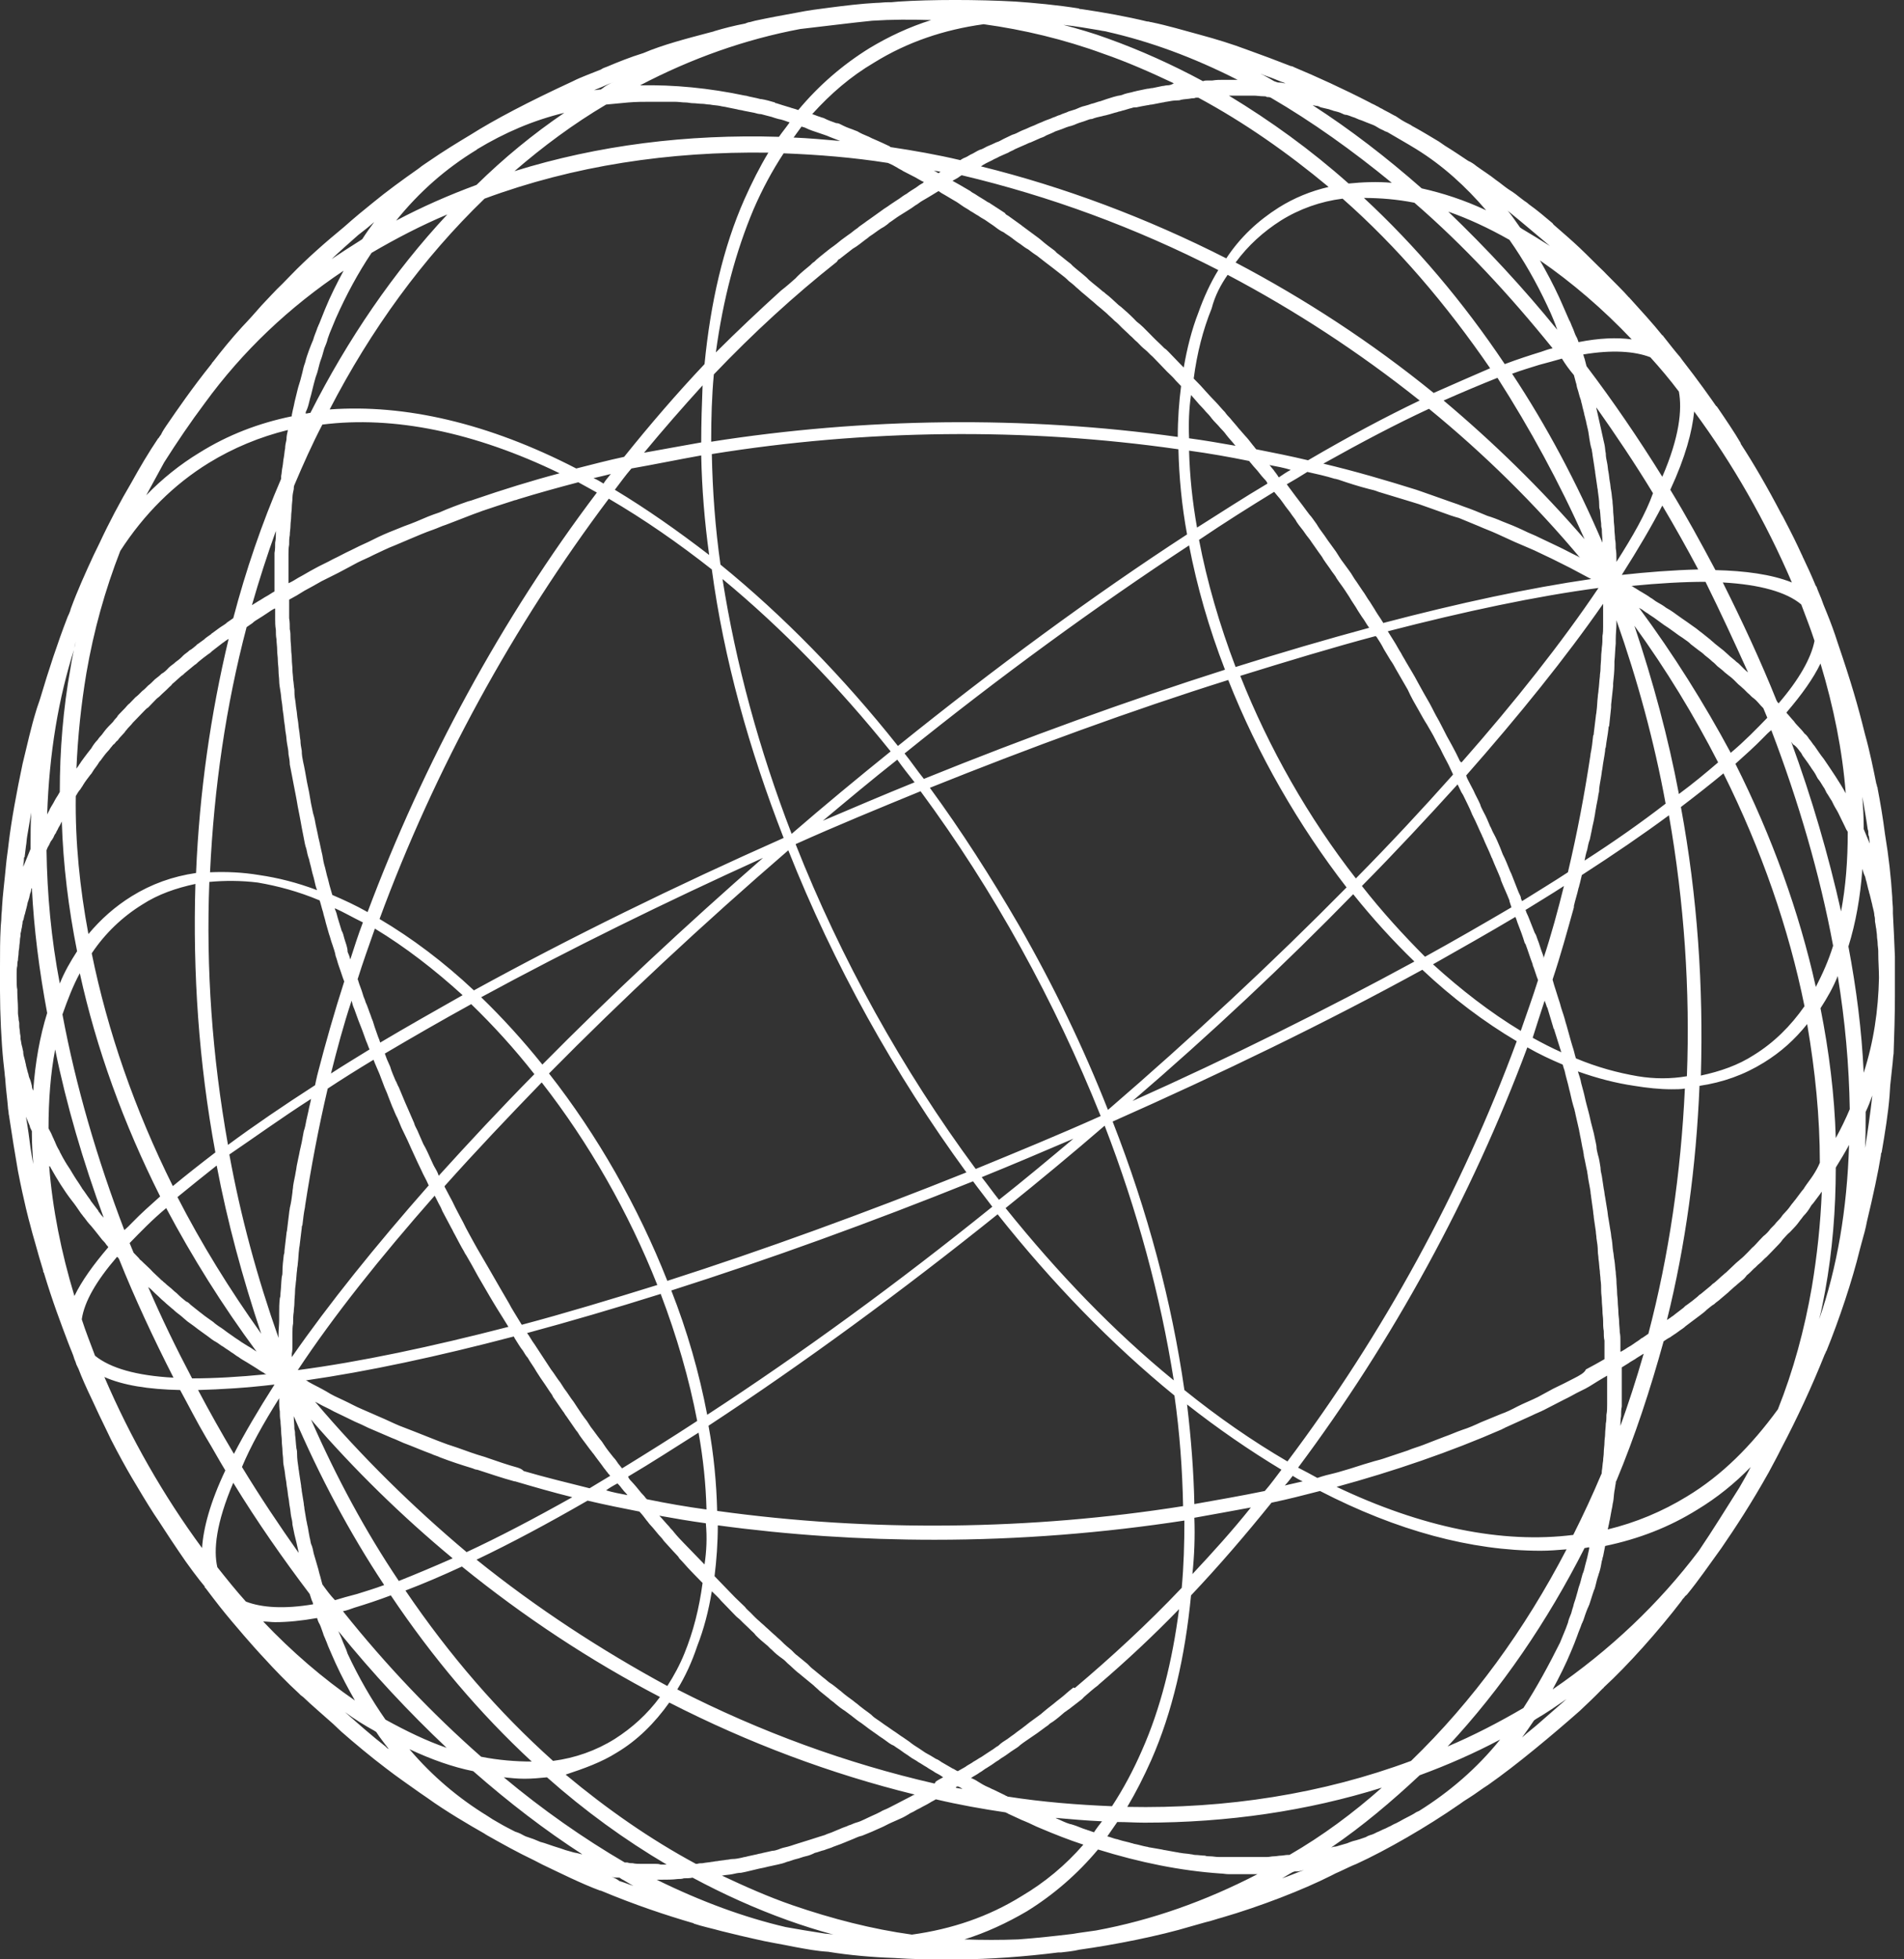 <svg width="35" height="36" viewBox="0 0 35 36" fill="none" xmlns="http://www.w3.org/2000/svg">
<rect x="0" y="0" width="35" height="36" fill="#333333" stroke="none"/>
<path d="M34.833 18.285C34.833 18.046 34.833 17.794 34.833 17.579C34.821 17.276 34.809 17.024 34.796 16.784C34.796 16.758 34.796 16.721 34.796 16.696C34.796 16.645 34.784 16.569 34.784 16.481C34.76 16.116 34.723 15.762 34.65 15.321C34.613 15.03 34.564 14.74 34.515 14.488C34.515 14.475 34.515 14.462 34.503 14.45C34.503 14.438 34.503 14.424 34.491 14.4C34.443 14.16 34.369 13.794 34.283 13.491C34.149 12.949 34.027 12.532 33.782 11.813C33.722 11.623 33.648 11.422 33.575 11.245C33.538 11.157 33.502 11.068 33.477 10.993C33.453 10.93 33.416 10.854 33.391 10.778L33.379 10.766C33.306 10.589 33.22 10.4 33.147 10.249C33.135 10.236 33.135 10.211 33.123 10.197C33.013 9.958 32.951 9.832 32.793 9.529C32.781 9.504 32.768 9.479 32.744 9.441C32.487 8.949 32.23 8.507 31.998 8.153C31.998 8.153 31.998 8.153 31.998 8.141C31.889 7.952 31.718 7.7 31.571 7.485C31.558 7.473 31.558 7.46 31.546 7.46C31.449 7.321 31.229 7.006 30.923 6.614C30.911 6.602 30.899 6.577 30.887 6.564C30.789 6.451 30.691 6.324 30.581 6.185C30.57 6.173 30.57 6.161 30.557 6.161C30.386 5.946 30.142 5.681 29.983 5.505L29.97 5.491L29.958 5.479C29.958 5.467 29.946 5.467 29.946 5.467C29.836 5.34 29.689 5.201 29.53 5.038C29.518 5.025 29.494 5 29.481 4.987C29.347 4.861 29.201 4.709 29.042 4.558C28.908 4.431 28.749 4.293 28.59 4.155C28.577 4.141 28.553 4.129 28.541 4.103C28.407 3.99 28.26 3.864 28.101 3.751C28.076 3.725 28.052 3.713 28.016 3.687C27.979 3.662 27.954 3.637 27.918 3.612C27.857 3.561 27.784 3.511 27.722 3.473C27.649 3.423 27.576 3.359 27.502 3.309C27.392 3.22 27.27 3.145 27.148 3.057C27.1 3.019 27.05 2.981 26.989 2.956C26.855 2.867 26.708 2.767 26.562 2.678C26.525 2.653 26.488 2.628 26.452 2.602C26.305 2.514 26.159 2.425 26 2.337C25.976 2.325 25.951 2.312 25.939 2.3C25.926 2.3 25.926 2.287 25.914 2.287C25.902 2.287 25.902 2.274 25.89 2.274C25.877 2.274 25.877 2.262 25.865 2.262C25.791 2.224 25.731 2.186 25.658 2.135C25.633 2.123 25.608 2.111 25.584 2.097C25.523 2.06 25.462 2.035 25.401 1.997C25.364 1.984 25.34 1.959 25.303 1.946C25.267 1.921 25.218 1.908 25.181 1.883C24.692 1.631 24.191 1.403 23.8 1.24C23.776 1.227 23.751 1.214 23.727 1.214C23.471 1.113 23.202 1.013 22.921 0.912C22.652 0.811 22.371 0.723 22.041 0.634C21.76 0.558 21.466 0.47 21.162 0.407C21.137 0.407 21.125 0.395 21.1 0.395H21.088C20.722 0.306 20.306 0.23 19.878 0.167C19.866 0.167 19.841 0.167 19.829 0.155C19.426 0.091 19.011 0.053 18.669 0.029C17.973 -0.01 17.117 -0.01 16.519 0.029L16.384 0.041C16.36 0.041 16.348 0.041 16.323 0.041C16.25 0.041 16.176 0.053 16.103 0.053C15.834 0.067 15.529 0.104 15.236 0.142C15.04 0.167 14.845 0.192 14.661 0.23C14.38 0.28 14.111 0.331 13.879 0.381L13.782 0.407C13.757 0.407 13.733 0.419 13.696 0.433C13.501 0.47 13.305 0.52 13.135 0.571C13.11 0.584 13.085 0.584 13.049 0.596C12.621 0.709 12.181 0.823 11.827 0.975C11.582 1.051 11.363 1.139 11.155 1.227C11.118 1.24 11.082 1.252 11.045 1.278C10.862 1.353 10.678 1.417 10.532 1.492C9.714 1.87 9.09 2.198 8.65 2.476C8.418 2.615 8.149 2.779 7.893 2.956C7.82 3.006 7.758 3.044 7.697 3.095C7.392 3.309 7.099 3.523 6.854 3.725C6.696 3.851 6.512 4.003 6.328 4.167C5.975 4.457 5.632 4.76 5.352 5.05C5.303 5.101 5.254 5.151 5.192 5.214C5.058 5.34 4.936 5.479 4.814 5.605C4.692 5.744 4.569 5.883 4.448 6.009C4.252 6.223 4.068 6.451 3.922 6.64C3.91 6.652 3.898 6.665 3.885 6.69C3.531 7.132 3.262 7.523 3.055 7.825C3.067 7.801 3.067 7.813 3.055 7.825C3.03 7.863 2.993 7.914 2.957 7.99C2.944 8.002 2.932 8.028 2.92 8.04C2.92 8.04 2.92 8.053 2.908 8.053C2.737 8.305 2.566 8.595 2.419 8.861C2.211 9.213 2.003 9.605 1.833 9.971L1.723 10.197C1.576 10.513 1.417 10.867 1.307 11.169C1.295 11.195 1.295 11.22 1.282 11.245C1.27 11.283 1.246 11.321 1.234 11.358C1.063 11.8 0.892 12.318 0.746 12.81C0.721 12.898 0.684 12.986 0.66 13.074C0.574 13.352 0.501 13.68 0.415 14.034C0.306 14.551 0.208 15.08 0.159 15.497C0.146 15.623 0.122 15.762 0.11 15.901C0.086 16.166 0.049 16.444 0.037 16.671C0.037 16.734 0.025 16.796 0.025 16.86C0.025 16.923 0.012 16.999 0.012 17.062C-5.08252e-08 17.263 0 17.503 0 17.756C0 17.844 0 17.933 0 18.021C0 18.071 0 18.122 0 18.16C0 18.172 0 18.184 0 18.184C0 18.184 0 18.184 0 18.197C0 18.197 0 18.197 0 18.21C0 18.613 0.025 19.144 0.061 19.497L0.086 19.724C0.086 19.762 0.098 19.812 0.098 19.85C0.11 20.027 0.134 20.191 0.146 20.342C0.146 20.38 0.159 20.418 0.159 20.456C0.159 20.48 0.171 20.506 0.171 20.532C0.22 20.86 0.281 21.238 0.33 21.516C0.44 22.083 0.538 22.449 0.55 22.487C0.574 22.588 0.611 22.714 0.647 22.84C0.696 23.017 0.746 23.194 0.794 23.345C0.794 23.345 0.794 23.345 0.794 23.357C0.794 23.371 0.794 23.371 0.806 23.383C0.965 23.913 1.124 24.329 1.258 24.683C1.295 24.783 1.344 24.884 1.368 24.973C1.381 24.998 1.393 25.035 1.405 25.073C1.417 25.099 1.43 25.124 1.442 25.149C1.503 25.313 1.601 25.528 1.686 25.705C1.771 25.894 1.869 26.095 1.967 26.297C1.991 26.348 2.016 26.399 2.04 26.449C2.175 26.713 2.322 26.979 2.419 27.143C2.554 27.37 2.688 27.597 2.835 27.824C2.932 27.963 3.079 28.202 3.287 28.506C3.445 28.745 3.665 29.035 3.763 29.149C3.763 29.149 3.763 29.149 3.763 29.162C3.763 29.162 3.763 29.174 3.775 29.174C3.995 29.465 4.093 29.59 4.264 29.793C4.582 30.171 4.802 30.411 4.863 30.474C5.034 30.663 5.278 30.916 5.498 31.117C5.51 31.13 5.51 31.13 5.523 31.143C5.535 31.155 5.559 31.168 5.572 31.18C5.73 31.332 5.938 31.508 6.121 31.672L6.268 31.811C6.512 32.026 6.83 32.29 7.099 32.493C7.294 32.644 7.514 32.795 7.709 32.934L7.856 33.035C8.186 33.274 8.638 33.539 8.907 33.691C8.919 33.704 8.931 33.704 8.944 33.716C8.956 33.716 8.956 33.729 8.968 33.729C9.212 33.867 9.506 34.032 9.823 34.183C9.872 34.209 9.921 34.234 9.97 34.259C10.263 34.398 10.69 34.612 11.033 34.738H11.045C11.68 35.004 12.255 35.193 12.731 35.332C12.743 35.332 12.743 35.332 12.755 35.344C12.902 35.394 13.085 35.432 13.269 35.483C13.525 35.546 13.733 35.596 13.855 35.622C14.111 35.684 14.368 35.722 14.612 35.773C14.82 35.811 15.015 35.849 15.223 35.861C15.602 35.924 16.042 35.962 16.433 35.975C16.8 36 17.081 36 17.215 36H17.288C17.312 36 17.349 36 17.374 36C17.447 36 17.509 36 17.557 36H17.643C18.168 36 18.852 35.95 19.451 35.874C19.463 35.874 19.488 35.874 19.5 35.874C19.622 35.861 19.732 35.849 19.841 35.823C20.477 35.735 21.308 35.571 21.894 35.394C21.98 35.369 22.066 35.344 22.163 35.318C22.273 35.294 22.371 35.256 22.469 35.231C23.165 35.028 23.947 34.726 24.472 34.461C24.521 34.435 24.57 34.41 24.631 34.385C24.741 34.334 24.839 34.284 24.937 34.246C25.487 33.994 26.232 33.565 26.831 33.149C26.88 33.111 26.94 33.073 27.001 33.035C27.124 32.959 27.234 32.871 27.356 32.795C27.625 32.606 27.918 32.379 28.211 32.139C28.505 31.899 28.785 31.66 29.042 31.433C29.177 31.306 29.323 31.168 29.457 31.029C29.469 31.016 29.481 31.016 29.481 31.004C29.922 30.6 30.496 29.956 30.911 29.413C30.923 29.389 30.936 29.376 30.96 29.351C30.972 29.326 30.997 29.313 31.009 29.3C31.217 29.048 31.425 28.745 31.644 28.443C31.913 28.051 32.194 27.622 32.512 27.055C32.585 26.916 32.67 26.765 32.744 26.613C33.037 26.057 33.306 25.477 33.538 24.897C33.538 24.884 33.55 24.884 33.55 24.872C33.55 24.859 33.562 24.859 33.562 24.846C33.562 24.834 33.575 24.821 33.575 24.821C33.806 24.254 34.051 23.522 34.186 22.966L34.223 22.828C34.259 22.701 34.295 22.575 34.32 22.437C34.43 21.983 34.527 21.528 34.576 21.225C34.576 21.212 34.576 21.188 34.589 21.174C34.65 20.822 34.711 20.443 34.735 20.128L34.747 19.939C34.76 19.825 34.772 19.711 34.784 19.597C34.796 19.51 34.796 19.434 34.809 19.358C34.821 19.043 34.833 18.627 34.833 18.285ZM34.344 15.283V15.308C34.344 15.333 34.344 15.346 34.357 15.371L34.369 15.484V15.497C34.332 15.408 34.295 15.321 34.259 15.232V15.182C34.259 15.005 34.247 14.816 34.235 14.639C34.271 14.853 34.308 15.056 34.332 15.232C34.332 15.245 34.344 15.257 34.344 15.283ZM34.283 21.112C34.295 20.91 34.295 20.695 34.295 20.48V20.43C34.344 20.329 34.381 20.229 34.418 20.128C34.381 20.456 34.332 20.796 34.283 21.099C34.283 21.099 34.283 21.099 34.283 21.112ZM19.72 35.533C19.402 35.571 19.06 35.609 18.717 35.634C18.388 35.646 18.058 35.646 17.729 35.634C18.131 35.508 18.51 35.332 18.877 35.117C19.366 34.814 19.805 34.435 20.184 33.982C20.954 34.221 21.699 34.372 22.432 34.423C22.481 34.423 22.53 34.435 22.578 34.435C22.615 34.435 22.652 34.435 22.701 34.435C22.762 34.435 22.823 34.435 22.884 34.435C22.896 34.435 22.908 34.435 22.921 34.435C22.933 34.435 22.945 34.435 22.97 34.435C23.018 34.435 23.067 34.435 23.116 34.435C22.163 34.928 21.174 35.281 20.147 35.47C19.989 35.495 19.854 35.508 19.72 35.533ZM6.28 30.108C6.268 30.07 6.244 30.032 6.231 29.994C6.231 29.982 6.219 29.982 6.219 29.969C6.854 30.751 7.514 31.457 8.21 32.114C7.844 31.988 7.477 31.811 7.086 31.596C6.83 31.231 6.597 30.827 6.39 30.385C6.365 30.297 6.316 30.209 6.28 30.108ZM28.565 5.895C28.577 5.92 28.577 5.933 28.59 5.958C28.602 5.996 28.614 6.022 28.626 6.059C27.991 5.277 27.319 4.558 26.623 3.889C26.989 4.016 27.368 4.192 27.747 4.407C28.004 4.773 28.236 5.176 28.443 5.618C28.492 5.719 28.529 5.807 28.565 5.895ZM5.681 7.397C5.693 7.346 5.706 7.296 5.718 7.258C5.73 7.207 5.742 7.157 5.755 7.107C5.767 7.056 5.779 7.018 5.792 6.968C5.804 6.917 5.828 6.867 5.84 6.817C5.852 6.766 5.864 6.728 5.876 6.678C5.889 6.627 5.913 6.577 5.926 6.527C5.938 6.489 5.95 6.438 5.962 6.4C5.987 6.337 6.011 6.286 6.024 6.223C6.036 6.185 6.048 6.161 6.06 6.123C6.096 6.034 6.133 5.946 6.17 5.857C6.365 5.416 6.585 5.012 6.83 4.646C7.282 4.381 7.746 4.141 8.223 3.94C7.233 5 6.39 6.236 5.706 7.586C5.681 7.586 5.644 7.599 5.62 7.599C5.62 7.586 5.62 7.586 5.62 7.573C5.657 7.497 5.669 7.447 5.681 7.397ZM33.086 13.806C33.111 13.832 33.123 13.857 33.135 13.882C33.171 13.933 33.208 13.983 33.245 14.034C33.257 14.058 33.282 14.084 33.294 14.109C33.331 14.16 33.367 14.21 33.391 14.261C33.403 14.286 33.416 14.311 33.44 14.336C33.477 14.386 33.502 14.438 33.538 14.488C33.55 14.513 33.562 14.538 33.575 14.563C33.611 14.614 33.636 14.664 33.672 14.715C33.685 14.74 33.697 14.766 33.709 14.79C33.734 14.841 33.77 14.891 33.794 14.942C33.806 14.967 33.819 14.992 33.831 15.018C33.855 15.068 33.88 15.118 33.905 15.169C33.917 15.194 33.929 15.219 33.941 15.245C33.954 15.257 33.954 15.27 33.966 15.283C33.966 15.812 33.929 16.292 33.843 16.746C33.611 15.712 33.306 14.664 32.927 13.63C32.939 13.642 32.951 13.668 32.964 13.68C33.013 13.706 33.05 13.756 33.086 13.806ZM12.046 34.246C11.998 34.246 11.937 34.246 11.888 34.246C11.851 34.246 11.827 34.246 11.79 34.246C11.742 34.246 11.68 34.246 11.631 34.234C11.595 34.234 11.57 34.234 11.534 34.221C11.522 34.221 11.497 34.221 11.485 34.221C10.727 33.779 9.97 33.249 9.261 32.656C9.383 32.669 9.518 32.682 9.64 32.682C9.786 32.682 9.921 32.669 10.055 32.656C10.752 33.274 11.485 33.805 12.255 34.259C12.218 34.259 12.181 34.259 12.145 34.259C12.108 34.246 12.083 34.246 12.046 34.246ZM34.003 20.38C33.929 20.556 33.843 20.733 33.746 20.91C33.722 20.115 33.623 19.32 33.465 18.525C33.587 18.336 33.697 18.146 33.782 17.933C33.917 18.752 33.99 19.573 34.003 20.38ZM14.93 2.401C15.004 2.425 15.077 2.451 15.15 2.476C15.187 2.489 15.223 2.501 15.248 2.514C15.309 2.539 15.382 2.564 15.444 2.59C15.15 2.564 14.869 2.539 14.588 2.527C14.637 2.463 14.686 2.388 14.735 2.325C14.759 2.337 14.784 2.337 14.808 2.35C14.857 2.375 14.894 2.388 14.93 2.401ZM20.001 33.628C19.989 33.628 19.976 33.616 19.964 33.616C19.878 33.59 19.805 33.552 19.72 33.527C19.707 33.527 19.695 33.515 19.671 33.515C19.585 33.489 19.512 33.451 19.426 33.413C19.414 33.413 19.414 33.401 19.402 33.401C19.683 33.426 19.964 33.451 20.258 33.464C20.209 33.527 20.159 33.59 20.11 33.666C20.074 33.654 20.038 33.64 20.001 33.628ZM2.724 23.648C2.761 23.673 2.786 23.699 2.823 23.736C2.859 23.774 2.908 23.812 2.944 23.85C2.981 23.888 3.018 23.913 3.055 23.951C3.103 23.989 3.14 24.027 3.189 24.064C3.226 24.102 3.262 24.127 3.311 24.165C3.36 24.203 3.396 24.241 3.445 24.279C3.482 24.304 3.531 24.341 3.567 24.367C3.616 24.405 3.665 24.443 3.702 24.468C3.739 24.493 3.787 24.531 3.824 24.556C3.873 24.594 3.922 24.632 3.971 24.657C4.019 24.683 4.056 24.721 4.105 24.745C4.154 24.783 4.203 24.808 4.252 24.846C4.3 24.872 4.337 24.91 4.386 24.935C4.435 24.973 4.484 24.998 4.545 25.035C4.582 25.061 4.631 25.086 4.668 25.111C4.692 25.124 4.704 25.137 4.728 25.149C4.765 25.174 4.802 25.2 4.851 25.225C4.863 25.238 4.887 25.25 4.9 25.25C4.386 25.301 3.934 25.326 3.531 25.326C3.238 24.771 2.969 24.216 2.724 23.648ZM10.287 8.696C9.762 8.835 9.237 8.999 8.724 9.175C8.687 9.189 8.65 9.201 8.601 9.213C8.418 9.277 8.247 9.34 8.076 9.416C8.003 9.441 7.929 9.466 7.869 9.491C7.721 9.555 7.575 9.617 7.429 9.668C7.331 9.706 7.245 9.744 7.148 9.781C7.025 9.832 6.891 9.895 6.769 9.958C6.659 10.008 6.548 10.059 6.451 10.11C6.341 10.16 6.231 10.223 6.121 10.274C6.011 10.336 5.889 10.387 5.779 10.45C5.681 10.501 5.584 10.563 5.486 10.614C5.424 10.652 5.364 10.69 5.303 10.716C5.303 10.652 5.303 10.589 5.303 10.539C5.303 10.475 5.303 10.412 5.303 10.362C5.303 10.299 5.303 10.249 5.303 10.185C5.303 10.122 5.303 10.072 5.315 10.008C5.315 9.945 5.315 9.895 5.327 9.832C5.327 9.769 5.34 9.718 5.34 9.655C5.34 9.605 5.352 9.541 5.352 9.491C5.352 9.428 5.364 9.378 5.364 9.314C5.364 9.264 5.376 9.201 5.376 9.151C5.376 9.1 5.388 9.037 5.4 8.986C5.4 8.961 5.4 8.936 5.412 8.911C5.572 8.533 5.742 8.153 5.926 7.801C7.233 7.636 8.724 7.939 10.287 8.696ZM32.243 19.383C31.95 19.573 31.62 19.686 31.266 19.762C31.314 18.134 31.205 16.481 30.899 14.828C31.18 14.614 31.437 14.412 31.681 14.21C32.378 15.611 32.879 17.049 33.171 18.488C32.915 18.853 32.61 19.156 32.243 19.383ZM18.241 2.943C18.278 2.918 18.327 2.905 18.364 2.88C18.425 2.855 18.473 2.829 18.534 2.805C18.571 2.779 18.62 2.767 18.657 2.741C18.717 2.716 18.767 2.691 18.828 2.666C18.865 2.653 18.901 2.628 18.95 2.615C19.011 2.59 19.06 2.564 19.121 2.539C19.157 2.527 19.194 2.514 19.231 2.489C19.292 2.463 19.354 2.439 19.402 2.413C19.438 2.401 19.475 2.388 19.512 2.375C19.573 2.35 19.634 2.325 19.695 2.312C19.732 2.3 19.769 2.287 19.793 2.274C19.854 2.249 19.915 2.236 19.976 2.211C20.013 2.198 20.038 2.186 20.074 2.186C20.135 2.161 20.196 2.148 20.258 2.135C20.294 2.123 20.318 2.123 20.355 2.111C20.416 2.097 20.477 2.073 20.538 2.06C20.562 2.047 20.599 2.047 20.624 2.035C20.685 2.022 20.746 1.997 20.807 1.984C20.831 1.972 20.868 1.972 20.893 1.972C20.954 1.959 21.014 1.946 21.088 1.934C21.113 1.934 21.137 1.921 21.174 1.921C21.234 1.908 21.308 1.896 21.369 1.883C21.394 1.883 21.418 1.87 21.442 1.87C21.503 1.858 21.577 1.845 21.638 1.845C21.662 1.845 21.686 1.845 21.711 1.833C21.772 1.82 21.846 1.82 21.906 1.807C21.931 1.807 21.955 1.807 21.98 1.795C21.992 1.795 22.017 1.795 22.029 1.795C22.872 2.249 23.666 2.805 24.423 3.435C24.094 3.511 23.788 3.637 23.507 3.813C23.128 4.053 22.799 4.356 22.542 4.747C21.076 4.003 19.561 3.435 18.033 3.057C18.046 3.044 18.058 3.044 18.07 3.031C18.131 2.994 18.193 2.968 18.241 2.943ZM30.117 24.632C30.056 24.669 29.995 24.721 29.922 24.758C29.885 24.783 29.849 24.808 29.799 24.834H29.787C29.787 24.771 29.787 24.707 29.787 24.645C29.787 24.594 29.787 24.531 29.775 24.48C29.775 24.417 29.763 24.341 29.763 24.279C29.763 24.228 29.75 24.165 29.75 24.115C29.75 24.051 29.738 23.976 29.738 23.913C29.738 23.862 29.726 23.799 29.726 23.749C29.726 23.673 29.714 23.61 29.714 23.534C29.714 23.484 29.701 23.421 29.701 23.371C29.689 23.295 29.689 23.232 29.677 23.156C29.665 23.105 29.665 23.043 29.653 22.991C29.641 22.916 29.641 22.852 29.629 22.777C29.616 22.727 29.616 22.663 29.604 22.613C29.592 22.538 29.58 22.462 29.567 22.386C29.555 22.335 29.555 22.285 29.543 22.222C29.53 22.146 29.518 22.071 29.506 21.995C29.494 21.945 29.494 21.894 29.481 21.844C29.469 21.768 29.457 21.692 29.445 21.604C29.433 21.554 29.421 21.503 29.421 21.452C29.409 21.377 29.397 21.288 29.372 21.212C29.36 21.162 29.347 21.112 29.347 21.061C29.335 20.985 29.311 20.897 29.298 20.822C29.286 20.771 29.274 20.733 29.262 20.683C29.237 20.595 29.225 20.518 29.201 20.43C29.189 20.38 29.177 20.342 29.164 20.291C29.14 20.203 29.128 20.128 29.103 20.039C29.091 19.989 29.078 19.951 29.066 19.901C29.054 19.825 29.029 19.762 29.005 19.686C29.36 19.812 29.701 19.901 30.044 19.951C30.276 19.989 30.508 20.014 30.728 20.014C30.814 20.014 30.899 20.014 30.972 20.001C30.899 21.554 30.679 23.067 30.301 24.506C30.264 24.531 30.227 24.556 30.19 24.582C30.178 24.582 30.154 24.607 30.117 24.632ZM28.932 25.326C28.809 25.389 28.688 25.452 28.553 25.515C28.456 25.566 28.37 25.616 28.273 25.667C28.15 25.729 28.016 25.78 27.893 25.843C27.796 25.894 27.698 25.944 27.588 25.982C27.466 26.033 27.344 26.083 27.221 26.133C27.112 26.184 27.001 26.234 26.88 26.272C26.769 26.31 26.66 26.361 26.549 26.399C26.415 26.449 26.293 26.499 26.159 26.55C26.06 26.588 25.963 26.613 25.877 26.651C25.731 26.701 25.572 26.751 25.425 26.802C25.352 26.827 25.279 26.84 25.205 26.865C25.022 26.916 24.852 26.979 24.668 27.029C24.631 27.041 24.583 27.055 24.534 27.067C24.423 27.093 24.326 27.117 24.216 27.155C24.106 27.093 23.983 27.029 23.862 26.966C25.596 24.645 27.05 21.995 28.076 19.244C28.297 19.371 28.517 19.472 28.725 19.56C28.737 19.585 28.737 19.61 28.749 19.635C28.749 19.648 28.761 19.661 28.761 19.673C28.785 19.787 28.822 19.901 28.846 20.014C28.846 20.027 28.859 20.052 28.859 20.065C28.883 20.178 28.908 20.279 28.944 20.393C28.944 20.418 28.957 20.43 28.957 20.456C28.981 20.556 29.005 20.671 29.029 20.771C29.029 20.796 29.042 20.822 29.042 20.846C29.066 20.947 29.078 21.049 29.103 21.15C29.103 21.174 29.115 21.2 29.115 21.238C29.14 21.339 29.152 21.427 29.177 21.528C29.177 21.554 29.189 21.591 29.189 21.616C29.201 21.705 29.225 21.806 29.237 21.894C29.237 21.932 29.249 21.969 29.249 21.995C29.262 22.083 29.274 22.172 29.286 22.26C29.286 22.298 29.298 22.335 29.298 22.373C29.311 22.462 29.323 22.538 29.335 22.626C29.335 22.663 29.347 22.714 29.347 22.752C29.36 22.828 29.372 22.916 29.372 22.991C29.372 23.043 29.384 23.08 29.384 23.13C29.397 23.206 29.397 23.282 29.409 23.357C29.409 23.408 29.421 23.458 29.421 23.509C29.433 23.585 29.433 23.648 29.433 23.723C29.433 23.774 29.445 23.837 29.445 23.888C29.445 23.951 29.457 24.027 29.457 24.089C29.457 24.152 29.469 24.203 29.469 24.266C29.469 24.329 29.469 24.393 29.481 24.455C29.481 24.518 29.481 24.582 29.494 24.632C29.494 24.695 29.494 24.745 29.494 24.808C29.494 24.859 29.494 24.922 29.494 24.973C29.384 25.035 29.274 25.099 29.152 25.162C29.128 25.225 29.029 25.276 28.932 25.326ZM17.178 32.77C15.578 32.404 13.977 31.823 12.45 31.041C12.597 30.802 12.719 30.537 12.816 30.246C12.939 29.931 13.024 29.604 13.085 29.238C13.147 29.3 13.207 29.351 13.256 29.413C13.281 29.439 13.305 29.465 13.33 29.489C13.391 29.552 13.464 29.628 13.525 29.691C13.55 29.717 13.587 29.742 13.611 29.767C13.671 29.83 13.745 29.893 13.806 29.956C13.831 29.982 13.867 30.007 13.891 30.045C13.953 30.108 14.026 30.171 14.088 30.221C14.124 30.246 14.148 30.284 14.185 30.31C14.246 30.373 14.307 30.423 14.38 30.474C14.417 30.499 14.454 30.537 14.478 30.562C14.54 30.612 14.6 30.676 14.661 30.726C14.698 30.751 14.735 30.789 14.771 30.815C14.832 30.865 14.894 30.916 14.955 30.966C14.992 31.004 15.028 31.029 15.064 31.067C15.126 31.117 15.187 31.168 15.236 31.206C15.272 31.244 15.321 31.268 15.358 31.306C15.419 31.357 15.468 31.395 15.529 31.433C15.578 31.471 15.615 31.495 15.664 31.534C15.712 31.572 15.773 31.622 15.834 31.66C15.884 31.698 15.92 31.723 15.968 31.761C16.018 31.799 16.079 31.837 16.128 31.874C16.176 31.912 16.225 31.938 16.274 31.976C16.323 32.013 16.372 32.051 16.433 32.076C16.482 32.114 16.531 32.139 16.58 32.177C16.628 32.215 16.677 32.24 16.726 32.278C16.775 32.316 16.837 32.341 16.885 32.379C16.934 32.404 16.983 32.442 17.032 32.467C17.081 32.505 17.141 32.53 17.191 32.568C17.24 32.593 17.288 32.618 17.337 32.656C17.288 32.682 17.24 32.707 17.203 32.732C17.191 32.757 17.191 32.757 17.178 32.77ZM19.72 31.016C19.634 31.079 19.561 31.155 19.475 31.218C19.463 31.231 19.438 31.244 19.426 31.256C19.354 31.319 19.28 31.37 19.206 31.433C19.182 31.457 19.157 31.471 19.133 31.495C19.06 31.546 18.999 31.596 18.925 31.647C18.889 31.672 18.865 31.698 18.828 31.723C18.767 31.773 18.705 31.811 18.645 31.861C18.608 31.887 18.571 31.912 18.522 31.95C18.461 31.988 18.4 32.026 18.351 32.076C18.302 32.101 18.265 32.139 18.217 32.165C18.156 32.202 18.107 32.24 18.046 32.278C17.997 32.303 17.948 32.341 17.899 32.366C17.85 32.404 17.789 32.429 17.741 32.467C17.692 32.493 17.655 32.517 17.606 32.543C17.569 32.53 17.544 32.505 17.509 32.493C17.447 32.455 17.374 32.417 17.312 32.379C17.276 32.354 17.24 32.328 17.203 32.316C17.141 32.278 17.081 32.24 17.008 32.202C16.971 32.177 16.934 32.151 16.897 32.127C16.837 32.089 16.775 32.051 16.714 32C16.677 31.976 16.64 31.95 16.604 31.924C16.543 31.887 16.482 31.837 16.42 31.799C16.384 31.773 16.348 31.748 16.311 31.723C16.25 31.685 16.188 31.634 16.128 31.596C16.091 31.572 16.054 31.546 16.018 31.508C15.956 31.457 15.896 31.42 15.834 31.369C15.798 31.344 15.761 31.306 15.724 31.282C15.664 31.231 15.602 31.193 15.541 31.143C15.504 31.117 15.468 31.079 15.432 31.054C15.37 31.004 15.309 30.953 15.248 30.916C15.211 30.89 15.175 30.852 15.138 30.827C15.077 30.777 15.015 30.726 14.955 30.676C14.918 30.65 14.881 30.612 14.845 30.574C14.784 30.524 14.723 30.474 14.661 30.423C14.625 30.398 14.588 30.36 14.552 30.322C14.491 30.272 14.429 30.221 14.368 30.158C14.332 30.121 14.295 30.095 14.258 30.057C14.197 30.007 14.136 29.944 14.075 29.893C14.039 29.855 14.002 29.83 13.965 29.793C13.904 29.742 13.843 29.679 13.794 29.628C13.757 29.59 13.721 29.566 13.696 29.527C13.635 29.465 13.574 29.413 13.513 29.351C13.476 29.313 13.452 29.288 13.415 29.25C13.354 29.187 13.293 29.123 13.232 29.061C13.195 29.023 13.171 28.998 13.135 28.96C13.171 28.669 13.195 28.354 13.195 28.026C14.491 28.202 15.822 28.291 17.178 28.291C18.754 28.291 20.294 28.165 21.772 27.938C21.772 28.367 21.76 28.771 21.723 29.174C21.088 29.843 20.428 30.449 19.757 31.016C19.732 31.004 19.732 31.004 19.72 31.016ZM15.432 4.76C15.516 4.697 15.59 4.634 15.676 4.57C15.7 4.558 15.712 4.545 15.736 4.533C15.81 4.483 15.884 4.419 15.956 4.369C15.981 4.344 16.005 4.331 16.042 4.306C16.116 4.255 16.176 4.205 16.25 4.167C16.287 4.141 16.323 4.117 16.348 4.091C16.408 4.053 16.47 4.003 16.531 3.965C16.568 3.94 16.616 3.914 16.653 3.889C16.714 3.851 16.775 3.813 16.824 3.775C16.873 3.751 16.909 3.713 16.958 3.687C17.02 3.65 17.069 3.624 17.129 3.586C17.166 3.561 17.215 3.536 17.252 3.511C17.288 3.536 17.325 3.561 17.374 3.586C17.435 3.624 17.484 3.65 17.544 3.687C17.594 3.713 17.643 3.751 17.679 3.775C17.729 3.813 17.789 3.839 17.838 3.877C17.887 3.902 17.936 3.94 17.985 3.965C18.033 4.003 18.095 4.028 18.144 4.066C18.193 4.103 18.241 4.129 18.29 4.167C18.339 4.205 18.388 4.242 18.449 4.268C18.498 4.306 18.547 4.331 18.596 4.369C18.645 4.407 18.693 4.445 18.754 4.483C18.803 4.52 18.852 4.558 18.901 4.583C18.95 4.621 18.999 4.659 19.06 4.697C19.109 4.735 19.157 4.773 19.206 4.811C19.255 4.848 19.304 4.886 19.354 4.924C19.402 4.962 19.451 5 19.5 5.038C19.549 5.075 19.598 5.113 19.646 5.163C19.695 5.201 19.744 5.239 19.781 5.277C19.829 5.315 19.878 5.366 19.927 5.403C19.976 5.441 20.013 5.479 20.061 5.517C20.11 5.555 20.159 5.605 20.209 5.643C20.258 5.681 20.294 5.719 20.343 5.757C20.392 5.807 20.441 5.845 20.489 5.895C20.538 5.933 20.575 5.971 20.624 6.022C20.673 6.072 20.722 6.11 20.77 6.161C20.819 6.198 20.856 6.249 20.905 6.286C20.954 6.337 21.002 6.388 21.051 6.425C21.1 6.463 21.137 6.513 21.186 6.551C21.234 6.602 21.283 6.652 21.333 6.703C21.369 6.741 21.418 6.791 21.454 6.829C21.503 6.879 21.565 6.93 21.614 6.993C21.65 7.031 21.686 7.069 21.711 7.094C21.674 7.384 21.65 7.7 21.65 8.028C18.84 7.636 15.884 7.674 13.073 8.116C13.073 7.687 13.085 7.271 13.122 6.879C13.843 6.123 14.6 5.429 15.382 4.811C15.407 4.773 15.419 4.76 15.432 4.76ZM3.848 16.204C4.13 16.178 4.435 16.178 4.74 16.216C5.107 16.279 5.486 16.38 5.876 16.544C5.901 16.62 5.913 16.683 5.938 16.758C5.95 16.822 5.975 16.885 5.987 16.948C6.011 17.024 6.024 17.087 6.048 17.162C6.072 17.225 6.084 17.289 6.109 17.352C6.133 17.428 6.158 17.49 6.17 17.566C6.195 17.629 6.207 17.693 6.231 17.756C6.256 17.832 6.28 17.894 6.304 17.97C6.316 17.995 6.316 18.008 6.328 18.033C6.145 18.601 5.987 19.156 5.84 19.724C5.84 19.736 5.828 19.762 5.828 19.774C5.816 19.825 5.804 19.875 5.792 19.939C5.205 20.317 4.668 20.683 4.191 21.036C3.898 19.396 3.787 17.794 3.848 16.204ZM4.728 11.384C4.789 11.346 4.851 11.308 4.924 11.258C4.96 11.233 4.997 11.207 5.046 11.182H5.058C5.058 11.182 5.058 11.182 5.058 11.195C5.058 11.258 5.058 11.308 5.058 11.371C5.058 11.434 5.058 11.497 5.071 11.573C5.071 11.636 5.071 11.686 5.083 11.75C5.083 11.813 5.095 11.876 5.095 11.951C5.095 12.014 5.107 12.066 5.107 12.128C5.107 12.191 5.12 12.255 5.12 12.33C5.12 12.393 5.132 12.456 5.132 12.507C5.132 12.569 5.144 12.633 5.156 12.708C5.168 12.772 5.168 12.835 5.18 12.898C5.192 12.961 5.192 13.024 5.205 13.1C5.217 13.163 5.217 13.226 5.229 13.289C5.241 13.352 5.241 13.416 5.254 13.478C5.266 13.541 5.266 13.605 5.278 13.668C5.29 13.73 5.303 13.794 5.303 13.857C5.315 13.92 5.327 13.983 5.327 14.046C5.34 14.109 5.352 14.172 5.364 14.235C5.376 14.299 5.388 14.362 5.4 14.424C5.412 14.488 5.424 14.551 5.437 14.614C5.449 14.677 5.461 14.74 5.473 14.816C5.486 14.879 5.498 14.942 5.51 15.005C5.523 15.068 5.535 15.144 5.547 15.207C5.559 15.27 5.572 15.333 5.584 15.396C5.596 15.46 5.608 15.535 5.632 15.598C5.644 15.661 5.657 15.724 5.681 15.788C5.693 15.85 5.718 15.926 5.73 15.989C5.742 16.052 5.767 16.116 5.779 16.178C5.792 16.241 5.804 16.292 5.828 16.355C5.461 16.216 5.107 16.128 4.765 16.078C4.46 16.027 4.154 16.014 3.861 16.027C3.934 14.475 4.154 12.961 4.533 11.523C4.569 11.497 4.606 11.472 4.643 11.447C4.668 11.422 4.704 11.396 4.728 11.384ZM22.567 5.05C23.788 5.694 24.973 6.463 26.097 7.359C25.462 7.662 24.778 8.028 24.045 8.457C23.727 8.381 23.41 8.318 23.092 8.255C23.067 8.229 23.055 8.205 23.03 8.179C22.982 8.116 22.933 8.053 22.884 8.002C22.847 7.964 22.811 7.914 22.774 7.877C22.725 7.813 22.664 7.75 22.615 7.687C22.578 7.649 22.542 7.611 22.518 7.573C22.456 7.511 22.407 7.447 22.346 7.384C22.31 7.346 22.286 7.321 22.249 7.283C22.188 7.22 22.127 7.145 22.066 7.081C22.041 7.056 22.004 7.018 21.98 6.993C21.968 6.98 21.955 6.968 21.943 6.955C22.004 6.489 22.114 6.059 22.273 5.668C22.334 5.429 22.444 5.227 22.567 5.05ZM9.518 26.966C9.334 26.916 9.151 26.852 8.968 26.789C8.907 26.765 8.845 26.751 8.773 26.727C8.613 26.676 8.455 26.613 8.296 26.562C8.21 26.537 8.125 26.499 8.052 26.474C7.917 26.423 7.77 26.361 7.637 26.31C7.538 26.272 7.441 26.234 7.343 26.196C7.221 26.146 7.099 26.083 6.977 26.033C6.866 25.982 6.769 25.944 6.659 25.894C6.536 25.843 6.427 25.78 6.316 25.729C6.207 25.679 6.096 25.629 5.999 25.566C5.889 25.502 5.779 25.452 5.669 25.389C5.657 25.377 5.632 25.363 5.62 25.363C6.757 25.2 8.052 24.922 9.445 24.556C9.445 24.569 9.457 24.569 9.457 24.582C9.506 24.657 9.554 24.745 9.615 24.821C9.64 24.859 9.665 24.91 9.701 24.947C9.75 25.035 9.811 25.111 9.86 25.2C9.884 25.238 9.909 25.276 9.933 25.313C9.994 25.401 10.055 25.49 10.104 25.566C10.129 25.604 10.153 25.629 10.166 25.667C10.226 25.755 10.287 25.843 10.349 25.932C10.373 25.957 10.386 25.995 10.41 26.02C10.47 26.108 10.532 26.196 10.593 26.285C10.618 26.31 10.63 26.335 10.654 26.373C10.715 26.461 10.788 26.55 10.85 26.638C10.874 26.663 10.886 26.689 10.91 26.713C10.972 26.802 11.045 26.89 11.106 26.979C11.13 27.004 11.142 27.029 11.167 27.055C11.179 27.079 11.204 27.093 11.216 27.117C11.094 27.193 10.959 27.269 10.838 27.345C10.434 27.244 10.018 27.143 9.628 27.029C9.591 26.991 9.554 26.979 9.518 26.966ZM5.913 10.678C6.011 10.627 6.121 10.577 6.219 10.525C6.341 10.463 6.451 10.4 6.573 10.336C6.671 10.286 6.769 10.249 6.866 10.197C7.001 10.135 7.123 10.072 7.257 10.021C7.343 9.983 7.441 9.945 7.526 9.907C7.673 9.845 7.82 9.781 7.966 9.731C8.039 9.706 8.113 9.668 8.198 9.642C8.357 9.579 8.528 9.517 8.687 9.453C8.748 9.428 8.797 9.416 8.858 9.39C9.041 9.327 9.237 9.264 9.432 9.201C9.457 9.189 9.494 9.189 9.518 9.175C9.884 9.062 10.251 8.961 10.63 8.861C10.739 8.923 10.862 8.986 10.972 9.05C9.225 11.358 7.783 14.021 6.757 16.758C6.536 16.633 6.316 16.532 6.109 16.444C6.096 16.406 6.084 16.355 6.072 16.317C6.048 16.241 6.036 16.166 6.011 16.09C5.999 16.04 5.987 15.989 5.975 15.939C5.95 15.863 5.938 15.788 5.926 15.712C5.913 15.661 5.901 15.598 5.889 15.547C5.876 15.472 5.852 15.396 5.84 15.321C5.828 15.27 5.816 15.207 5.804 15.156C5.792 15.08 5.779 15.018 5.755 14.942C5.742 14.879 5.73 14.828 5.718 14.766C5.706 14.69 5.693 14.627 5.681 14.551C5.669 14.488 5.657 14.438 5.644 14.374C5.632 14.311 5.62 14.235 5.608 14.172C5.596 14.109 5.584 14.046 5.572 13.996C5.559 13.933 5.547 13.869 5.547 13.794C5.535 13.73 5.523 13.668 5.523 13.605C5.51 13.541 5.51 13.478 5.498 13.416C5.486 13.352 5.486 13.289 5.474 13.226C5.461 13.163 5.461 13.1 5.449 13.036C5.437 12.973 5.437 12.911 5.424 12.847C5.412 12.784 5.412 12.722 5.412 12.671C5.4 12.607 5.4 12.545 5.388 12.482C5.388 12.418 5.376 12.368 5.376 12.305C5.376 12.242 5.364 12.179 5.364 12.103C5.364 12.04 5.352 11.989 5.352 11.927C5.352 11.863 5.34 11.788 5.34 11.724C5.34 11.674 5.34 11.611 5.327 11.561C5.327 11.497 5.327 11.422 5.315 11.358C5.315 11.308 5.315 11.245 5.315 11.195C5.315 11.131 5.315 11.081 5.315 11.018C5.412 10.967 5.498 10.917 5.596 10.854C5.693 10.803 5.804 10.74 5.913 10.678ZM29.469 11.308C29.469 11.371 29.469 11.447 29.469 11.51C29.469 11.573 29.469 11.623 29.457 11.686C29.457 11.762 29.457 11.825 29.445 11.901C29.445 11.951 29.433 12.002 29.433 12.066C29.433 12.141 29.421 12.217 29.421 12.292C29.421 12.343 29.409 12.38 29.409 12.431C29.397 12.519 29.397 12.595 29.384 12.684C29.384 12.722 29.372 12.759 29.372 12.797C29.36 12.885 29.36 12.986 29.347 13.074C29.347 13.1 29.335 13.138 29.335 13.163C29.323 13.264 29.311 13.364 29.298 13.466C29.298 13.478 29.298 13.503 29.286 13.516C29.274 13.63 29.262 13.744 29.237 13.857V13.869C29.128 14.589 28.993 15.308 28.822 16.027C28.553 16.204 28.26 16.38 27.979 16.557C27.967 16.532 27.955 16.506 27.955 16.481C27.942 16.444 27.918 16.406 27.905 16.368C27.869 16.279 27.832 16.178 27.796 16.09C27.784 16.052 27.759 16.014 27.747 15.977C27.71 15.888 27.673 15.788 27.625 15.699C27.613 15.661 27.588 15.611 27.576 15.573C27.539 15.484 27.502 15.396 27.453 15.308C27.429 15.27 27.417 15.219 27.392 15.182C27.356 15.094 27.319 15.005 27.27 14.917C27.246 14.866 27.221 14.828 27.209 14.778C27.172 14.69 27.124 14.614 27.087 14.525C27.063 14.475 27.038 14.438 27.014 14.386C26.989 14.336 26.965 14.299 26.952 14.248C27.93 13.138 28.785 12.078 29.469 11.094C29.469 11.119 29.469 11.131 29.469 11.157C29.469 11.195 29.469 11.245 29.469 11.308ZM5.376 24.695C5.376 24.632 5.376 24.556 5.376 24.493C5.376 24.43 5.376 24.379 5.388 24.317C5.388 24.241 5.388 24.178 5.4 24.102C5.4 24.051 5.412 24.001 5.412 23.938C5.412 23.862 5.424 23.787 5.424 23.711C5.424 23.661 5.437 23.61 5.437 23.572C5.449 23.496 5.449 23.408 5.461 23.333C5.461 23.295 5.474 23.256 5.474 23.218C5.486 23.13 5.486 23.043 5.498 22.954C5.498 22.928 5.51 22.89 5.51 22.866C5.523 22.765 5.535 22.663 5.547 22.562C5.547 22.55 5.547 22.524 5.559 22.512C5.572 22.399 5.584 22.285 5.608 22.172V22.159C5.718 21.452 5.852 20.733 6.024 20.001C6.292 19.825 6.573 19.648 6.866 19.472C6.879 19.497 6.879 19.51 6.891 19.535C6.916 19.597 6.952 19.673 6.977 19.736C7.001 19.8 7.025 19.863 7.049 19.926C7.074 20.001 7.111 20.065 7.135 20.14C7.16 20.203 7.184 20.267 7.209 20.329C7.245 20.405 7.269 20.48 7.306 20.544C7.331 20.607 7.355 20.657 7.38 20.721C7.417 20.796 7.453 20.872 7.489 20.947C7.514 20.998 7.538 21.061 7.563 21.112C7.6 21.188 7.637 21.276 7.673 21.351C7.697 21.402 7.721 21.452 7.746 21.503C7.783 21.591 7.832 21.667 7.869 21.755C7.869 21.768 7.881 21.768 7.881 21.78C6.903 22.89 6.048 23.951 5.364 24.935C5.364 24.91 5.364 24.897 5.364 24.872C5.376 24.821 5.376 24.758 5.376 24.695ZM6.328 17.238C6.316 17.188 6.304 17.138 6.28 17.1C6.256 17.024 6.231 16.935 6.207 16.86C6.195 16.81 6.182 16.758 6.158 16.708C6.158 16.696 6.158 16.683 6.145 16.683C6.316 16.758 6.488 16.86 6.671 16.948C6.585 17.175 6.512 17.402 6.439 17.629C6.427 17.579 6.414 17.541 6.39 17.49C6.39 17.402 6.353 17.327 6.328 17.238ZM27.893 16.948C27.942 17.074 27.991 17.2 28.028 17.327C28.028 17.327 28.028 17.339 28.04 17.339C28.088 17.466 28.125 17.591 28.174 17.718V17.73C28.211 17.818 28.236 17.919 28.273 18.008C28.174 18.323 28.064 18.627 27.955 18.941C27.392 18.601 26.855 18.184 26.342 17.718C26.855 17.428 27.368 17.138 27.857 16.847C27.869 16.872 27.881 16.91 27.893 16.948C27.893 16.935 27.893 16.935 27.893 16.948ZM11.277 26.777C11.216 26.701 11.155 26.626 11.106 26.55C11.082 26.512 11.057 26.474 11.033 26.449C10.972 26.373 10.922 26.297 10.862 26.222C10.838 26.184 10.813 26.146 10.788 26.108C10.727 26.033 10.678 25.957 10.618 25.868C10.593 25.83 10.569 25.793 10.544 25.755C10.483 25.679 10.434 25.591 10.373 25.515C10.349 25.477 10.324 25.439 10.3 25.401C10.238 25.326 10.19 25.238 10.129 25.162C10.104 25.124 10.08 25.086 10.055 25.049C10.006 24.973 9.946 24.884 9.897 24.808C9.872 24.771 9.848 24.733 9.823 24.695C9.774 24.632 9.738 24.556 9.689 24.493C10.483 24.279 11.302 24.039 12.145 23.774C12.438 24.544 12.67 25.339 12.816 26.108C12.352 26.411 11.888 26.701 11.436 26.979C11.411 26.954 11.387 26.916 11.363 26.89C11.338 26.852 11.314 26.815 11.277 26.777ZM7.966 21.402C7.929 21.326 7.893 21.238 7.856 21.162C7.832 21.112 7.807 21.061 7.783 21.023C7.746 20.935 7.709 20.86 7.673 20.771C7.649 20.721 7.624 20.683 7.612 20.633C7.575 20.544 7.538 20.468 7.502 20.38C7.477 20.329 7.465 20.291 7.441 20.241C7.404 20.152 7.368 20.065 7.331 19.977C7.306 19.939 7.294 19.888 7.269 19.85C7.233 19.762 7.197 19.686 7.172 19.597C7.148 19.547 7.135 19.51 7.111 19.459C7.099 19.421 7.086 19.396 7.074 19.358C7.587 19.055 8.113 18.752 8.662 18.45C9.065 18.84 9.457 19.269 9.823 19.736C9.2 20.367 8.613 20.998 8.064 21.604C8.064 21.591 8.052 21.578 8.052 21.566C8.027 21.503 7.99 21.452 7.966 21.402ZM6.866 18.802C6.854 18.752 6.83 18.714 6.817 18.664C6.781 18.576 6.757 18.488 6.72 18.412C6.708 18.361 6.683 18.323 6.671 18.273C6.647 18.184 6.61 18.108 6.585 18.021C6.585 18.008 6.585 18.008 6.573 17.995C6.671 17.68 6.781 17.377 6.891 17.062C7.453 17.402 7.99 17.818 8.504 18.285C7.99 18.576 7.477 18.866 6.989 19.156C6.977 19.118 6.965 19.08 6.952 19.055C6.928 18.979 6.891 18.891 6.866 18.802ZM9.359 23.951C9.31 23.862 9.261 23.787 9.212 23.699C9.139 23.572 9.065 23.446 8.993 23.319C8.919 23.194 8.845 23.067 8.773 22.941C8.736 22.878 8.711 22.828 8.675 22.765C8.638 22.701 8.601 22.626 8.565 22.562C8.528 22.487 8.491 22.411 8.455 22.349C8.43 22.298 8.393 22.235 8.369 22.184C8.333 22.108 8.296 22.033 8.259 21.969C8.235 21.919 8.198 21.856 8.173 21.806V21.793C8.736 21.162 9.334 20.532 9.958 19.888C10.825 20.998 11.559 22.285 12.083 23.61C11.228 23.875 10.398 24.127 9.591 24.341C9.542 24.266 9.494 24.178 9.445 24.102C9.408 24.039 9.383 24.001 9.359 23.951ZM25.169 8.986C25.23 8.999 25.279 9.012 25.34 9.037C25.511 9.088 25.67 9.138 25.841 9.189C25.926 9.213 26 9.239 26.085 9.264C26.232 9.314 26.366 9.365 26.513 9.416C26.611 9.453 26.72 9.491 26.818 9.517C26.94 9.567 27.063 9.617 27.184 9.668C27.295 9.718 27.404 9.756 27.515 9.807C27.625 9.857 27.735 9.907 27.845 9.958C27.967 10.008 28.076 10.059 28.199 10.11C28.308 10.16 28.407 10.211 28.517 10.261C28.639 10.324 28.749 10.374 28.871 10.438C28.969 10.488 29.078 10.551 29.177 10.601C29.201 10.614 29.225 10.627 29.249 10.639C28.113 10.803 26.818 11.081 25.425 11.447C25.425 11.434 25.413 11.422 25.413 11.422C25.376 11.358 25.328 11.296 25.291 11.233C25.255 11.169 25.218 11.119 25.181 11.056C25.132 10.993 25.096 10.917 25.047 10.854C25.01 10.803 24.973 10.74 24.937 10.69C24.887 10.627 24.852 10.551 24.803 10.488C24.766 10.438 24.729 10.387 24.692 10.336C24.643 10.274 24.607 10.211 24.558 10.135C24.521 10.084 24.484 10.034 24.448 9.983C24.399 9.92 24.363 9.857 24.314 9.794C24.277 9.744 24.24 9.694 24.203 9.63C24.155 9.567 24.118 9.504 24.069 9.453C24.032 9.403 23.983 9.34 23.947 9.289C23.898 9.227 23.862 9.175 23.813 9.113C23.776 9.062 23.727 8.999 23.691 8.949C23.679 8.936 23.666 8.911 23.654 8.898C23.788 8.823 23.911 8.747 24.032 8.671C24.203 8.709 24.375 8.747 24.534 8.797C24.558 8.797 24.583 8.81 24.595 8.81C24.778 8.873 24.973 8.936 25.169 8.986ZM26.085 13.062C26.134 13.15 26.183 13.239 26.232 13.314C26.256 13.352 26.28 13.402 26.305 13.44C26.366 13.541 26.415 13.655 26.476 13.756C26.488 13.781 26.5 13.806 26.513 13.832C26.562 13.933 26.623 14.034 26.672 14.147C26.684 14.172 26.696 14.197 26.708 14.223V14.235C26.146 14.866 25.559 15.497 24.924 16.14C24.057 15.03 23.324 13.744 22.799 12.418C23.654 12.153 24.484 11.901 25.291 11.686C25.291 11.686 25.291 11.7 25.303 11.7C25.352 11.775 25.401 11.851 25.438 11.927C25.474 11.989 25.523 12.066 25.559 12.128C25.596 12.179 25.633 12.242 25.658 12.292C25.731 12.418 25.804 12.545 25.877 12.671C25.939 12.81 26.012 12.935 26.085 13.062ZM10.092 19.724C11.436 18.361 12.927 16.973 14.491 15.623C15.321 17.718 16.445 19.736 17.765 21.541C15.908 22.285 14.039 22.966 12.267 23.534C11.729 22.172 10.984 20.86 10.092 19.724ZM14.026 15.762C12.597 17.011 11.216 18.299 9.97 19.56C9.615 19.118 9.237 18.702 8.845 18.323C10.47 17.44 12.218 16.582 14.026 15.762ZM23.41 8.633C23.385 8.608 23.361 8.57 23.336 8.545C23.471 8.57 23.605 8.595 23.727 8.633C23.654 8.671 23.58 8.722 23.507 8.772C23.471 8.709 23.434 8.671 23.41 8.633ZM22.97 8.482C23.006 8.519 23.03 8.557 23.067 8.595C23.128 8.658 23.177 8.734 23.238 8.797C23.263 8.823 23.287 8.847 23.299 8.885C22.872 9.138 22.444 9.416 22.004 9.694C21.919 9.213 21.87 8.747 21.858 8.28C22.224 8.33 22.59 8.394 22.958 8.469C22.958 8.469 22.97 8.469 22.97 8.482ZM23.422 9.037C23.446 9.062 23.471 9.1 23.495 9.125C23.531 9.163 23.556 9.201 23.593 9.251C23.642 9.327 23.703 9.39 23.751 9.466C23.776 9.504 23.813 9.541 23.837 9.592C23.886 9.668 23.947 9.731 23.996 9.807C24.02 9.845 24.057 9.883 24.082 9.92C24.131 9.996 24.191 10.072 24.24 10.147C24.265 10.185 24.301 10.223 24.326 10.274C24.375 10.35 24.435 10.425 24.484 10.501C24.509 10.539 24.546 10.577 24.57 10.627C24.619 10.702 24.68 10.778 24.729 10.854C24.753 10.892 24.778 10.93 24.803 10.967C24.852 11.056 24.912 11.131 24.961 11.22C24.986 11.258 25.01 11.296 25.035 11.334C25.084 11.396 25.12 11.472 25.169 11.535C24.375 11.75 23.556 11.989 22.713 12.255C22.42 11.485 22.188 10.69 22.041 9.92C22.506 9.605 22.97 9.314 23.422 9.037ZM22.518 12.305C20.734 12.873 18.852 13.554 16.983 14.311C16.86 14.16 16.751 13.996 16.628 13.844C18.364 12.444 20.147 11.144 21.858 10.021C22.004 10.778 22.224 11.547 22.518 12.305ZM16.812 14.374C16.25 14.601 15.688 14.841 15.126 15.08C15.578 14.702 16.03 14.324 16.494 13.958C16.592 14.096 16.702 14.235 16.812 14.374ZM18.73 16.999C18.217 16.116 17.667 15.257 17.093 14.475C18.95 13.73 20.807 13.05 22.578 12.494C23.116 13.857 23.874 15.169 24.753 16.305C23.41 17.667 21.919 19.055 20.367 20.393C19.915 19.244 19.366 18.108 18.73 16.999ZM16.372 13.806C15.761 14.299 15.15 14.803 14.552 15.321C13.953 13.768 13.525 12.191 13.281 10.639C14.38 11.547 15.419 12.62 16.372 13.806ZM14.625 15.51C15.382 15.169 16.152 14.854 16.922 14.538C18.265 16.355 19.39 18.399 20.233 20.506C19.475 20.846 18.705 21.162 17.936 21.478C16.592 19.661 15.456 17.617 14.625 15.51ZM14.405 15.396C12.414 16.279 10.483 17.225 8.711 18.197C8.161 17.68 7.575 17.238 6.977 16.885C7.99 14.134 9.445 11.485 11.191 9.163C11.839 9.541 12.475 9.983 13.085 10.463C13.305 12.103 13.77 13.768 14.405 15.396ZM12.34 23.711C14.124 23.143 16.005 22.462 17.887 21.705C17.997 21.856 18.119 22.007 18.241 22.172C16.506 23.572 14.723 24.872 13 25.995C12.853 25.225 12.633 24.455 12.34 23.711ZM18.046 21.629C18.608 21.402 19.17 21.162 19.732 20.922C19.28 21.301 18.828 21.679 18.364 22.045C18.253 21.907 18.156 21.768 18.046 21.629ZM24.875 16.43C25.23 16.872 25.608 17.289 26 17.667C24.375 18.55 22.627 19.421 20.819 20.229C22.261 18.992 23.63 17.705 24.875 16.43ZM25.035 16.279C25.658 15.649 26.244 15.018 26.794 14.412C26.818 14.462 26.843 14.513 26.867 14.563C26.88 14.576 26.88 14.589 26.892 14.601C26.952 14.728 27.014 14.841 27.063 14.967C27.063 14.98 27.075 14.98 27.075 14.992C27.136 15.106 27.184 15.232 27.246 15.358C27.246 15.371 27.258 15.384 27.258 15.384C27.307 15.51 27.368 15.623 27.417 15.75C27.417 15.762 27.429 15.762 27.429 15.774C27.478 15.901 27.539 16.027 27.588 16.153V16.166C27.637 16.292 27.698 16.418 27.747 16.544V16.557C27.759 16.595 27.771 16.633 27.784 16.671C27.27 16.973 26.745 17.276 26.195 17.579C25.792 17.175 25.401 16.746 25.035 16.279ZM26.818 13.945C26.781 13.869 26.745 13.794 26.696 13.706C26.66 13.642 26.635 13.592 26.598 13.529C26.562 13.453 26.525 13.39 26.488 13.314C26.452 13.239 26.403 13.163 26.366 13.088C26.342 13.036 26.305 12.973 26.28 12.923C26.208 12.797 26.134 12.671 26.06 12.532C25.988 12.393 25.914 12.28 25.841 12.153C25.816 12.103 25.779 12.052 25.756 12.002C25.707 11.927 25.67 11.851 25.621 11.775C25.584 11.712 25.547 11.662 25.511 11.599C26.928 11.233 28.236 10.955 29.384 10.803C28.712 11.8 27.857 12.885 26.867 14.008C26.855 14.008 26.831 13.983 26.818 13.945ZM21.662 8.255C21.674 8.76 21.723 9.289 21.821 9.819C20.074 10.955 18.278 12.28 16.506 13.706C15.492 12.431 14.392 11.308 13.244 10.374C13.147 9.694 13.098 9.012 13.085 8.343C15.896 7.889 18.852 7.851 21.662 8.255ZM11.876 27.534C11.851 27.496 11.827 27.471 11.79 27.433C11.729 27.357 11.668 27.282 11.607 27.218C11.582 27.193 11.559 27.168 11.546 27.13C11.974 26.878 12.401 26.6 12.841 26.323C12.927 26.802 12.975 27.269 12.987 27.735C12.621 27.685 12.255 27.622 11.888 27.546C11.888 27.534 11.888 27.534 11.876 27.534ZM7.99 21.969C8.027 22.033 8.052 22.096 8.089 22.159C8.113 22.197 8.125 22.247 8.149 22.285C8.198 22.373 8.247 22.474 8.296 22.562C8.321 22.601 8.333 22.639 8.357 22.677C8.418 22.79 8.467 22.89 8.528 22.991C8.541 23.017 8.553 23.043 8.565 23.055C8.638 23.18 8.711 23.307 8.785 23.446C8.858 23.572 8.931 23.699 9.005 23.824C9.041 23.888 9.09 23.963 9.127 24.027C9.163 24.089 9.2 24.14 9.237 24.203C9.274 24.266 9.31 24.317 9.346 24.379C7.929 24.745 6.622 25.023 5.474 25.174C6.133 24.178 6.989 23.105 7.99 21.969ZM11.351 27.256C11.363 27.269 11.374 27.282 11.387 27.294C11.411 27.319 11.424 27.345 11.448 27.37C11.473 27.407 11.509 27.433 11.534 27.471C11.399 27.445 11.265 27.421 11.142 27.383C11.191 27.345 11.277 27.294 11.351 27.256ZM12.89 8.368C12.902 8.974 12.951 9.579 13.036 10.197C12.463 9.756 11.888 9.352 11.302 8.999C11.399 8.873 11.497 8.734 11.607 8.608C12.034 8.533 12.463 8.444 12.89 8.368ZM6.512 18.538C6.536 18.601 6.561 18.677 6.585 18.74C6.61 18.802 6.634 18.866 6.659 18.929C6.683 18.992 6.708 19.068 6.732 19.131C6.757 19.182 6.769 19.232 6.793 19.282C6.548 19.434 6.316 19.573 6.084 19.724C6.195 19.282 6.316 18.828 6.463 18.386C6.476 18.437 6.488 18.488 6.512 18.538ZM13.183 27.761C13.171 27.256 13.122 26.727 13.024 26.196C14.771 25.049 16.58 23.723 18.339 22.311C19.341 23.572 20.428 24.695 21.589 25.641C21.686 26.323 21.735 27.004 21.748 27.673C18.962 28.115 16.005 28.152 13.183 27.761ZM18.485 22.197C19.097 21.705 19.707 21.2 20.306 20.683C20.905 22.235 21.333 23.812 21.577 25.363C20.465 24.455 19.438 23.383 18.485 22.197ZM20.453 20.607C22.444 19.724 24.375 18.79 26.146 17.818C26.696 18.336 27.283 18.778 27.881 19.131C26.867 21.882 25.413 24.531 23.666 26.852C23.018 26.474 22.383 26.033 21.772 25.54C21.54 23.925 21.1 22.26 20.453 20.607ZM11.094 8.885C11.033 8.847 10.972 8.81 10.91 8.785C11.021 8.76 11.13 8.734 11.228 8.709C11.179 8.772 11.13 8.823 11.094 8.885ZM21.894 7.258C21.931 7.296 21.968 7.346 22.004 7.384C22.054 7.447 22.114 7.497 22.163 7.561C22.2 7.599 22.237 7.636 22.273 7.687C22.322 7.75 22.383 7.801 22.432 7.863C22.469 7.901 22.506 7.939 22.542 7.99C22.59 8.053 22.652 8.116 22.701 8.179C22.701 8.179 22.701 8.179 22.713 8.191C22.432 8.141 22.139 8.091 21.858 8.053C21.846 7.763 21.858 7.497 21.894 7.258ZM12.951 28.745C12.915 28.707 12.89 28.682 12.853 28.644C12.792 28.581 12.731 28.518 12.67 28.455C12.633 28.417 12.609 28.391 12.572 28.354C12.511 28.291 12.45 28.228 12.389 28.152C12.364 28.115 12.328 28.089 12.303 28.051C12.242 27.988 12.181 27.912 12.12 27.849C12.401 27.9 12.695 27.95 12.975 27.988C13 28.253 12.987 28.505 12.951 28.745C12.963 28.757 12.963 28.757 12.951 28.745ZM28.357 17.528C28.321 17.44 28.297 17.339 28.26 17.251C28.248 17.213 28.236 17.175 28.211 17.138C28.174 17.049 28.138 16.948 28.101 16.86C28.088 16.822 28.064 16.784 28.052 16.746C28.052 16.734 28.052 16.734 28.04 16.721C28.285 16.569 28.517 16.43 28.749 16.279C28.639 16.721 28.517 17.175 28.37 17.617C28.382 17.591 28.37 17.566 28.357 17.528ZM28.394 18.386C28.407 18.424 28.419 18.45 28.431 18.488C28.431 18.5 28.431 18.5 28.443 18.512C28.48 18.639 28.517 18.752 28.553 18.878C28.553 18.891 28.553 18.891 28.565 18.904C28.602 19.017 28.639 19.144 28.676 19.257C28.676 19.269 28.688 19.282 28.688 19.295C28.688 19.307 28.7 19.32 28.7 19.333C28.529 19.257 28.357 19.169 28.174 19.068C28.248 18.828 28.321 18.613 28.394 18.386ZM21.955 27.635C21.943 27.029 21.894 26.423 21.821 25.805C22.383 26.247 22.97 26.651 23.556 27.004C23.459 27.13 23.361 27.269 23.25 27.395C22.823 27.483 22.383 27.559 21.955 27.635ZM28.981 10.211C28.871 10.16 28.761 10.097 28.651 10.046C28.541 9.996 28.419 9.933 28.308 9.883C28.211 9.832 28.101 9.794 28.004 9.744C27.869 9.68 27.747 9.63 27.613 9.579C27.527 9.541 27.429 9.504 27.344 9.479C27.197 9.416 27.038 9.352 26.892 9.302C26.831 9.277 26.757 9.251 26.684 9.227C26.5 9.163 26.329 9.1 26.146 9.037C26.11 9.024 26.073 9.012 26.036 8.999C25.474 8.823 24.912 8.658 24.326 8.519C25.022 8.129 25.67 7.788 26.268 7.511C27.27 8.33 28.211 9.251 29.066 10.274C29.042 10.236 29.005 10.223 28.981 10.211ZM12.89 8.129C12.535 8.191 12.194 8.255 11.839 8.318C12.194 7.889 12.548 7.485 12.915 7.081C12.902 7.422 12.89 7.775 12.89 8.129ZM5.718 20.191C5.706 20.267 5.681 20.342 5.669 20.418C5.657 20.468 5.644 20.532 5.632 20.582C5.62 20.645 5.608 20.721 5.584 20.784C5.572 20.846 5.559 20.922 5.547 20.985C5.535 21.036 5.523 21.099 5.51 21.15C5.498 21.225 5.474 21.313 5.461 21.389C5.449 21.44 5.449 21.478 5.437 21.528C5.424 21.616 5.4 21.705 5.388 21.793C5.388 21.831 5.376 21.869 5.376 21.907C5.364 22.007 5.352 22.096 5.327 22.197C5.327 22.222 5.315 22.26 5.315 22.285C5.303 22.386 5.29 22.487 5.278 22.588C5.278 22.613 5.266 22.639 5.266 22.663C5.254 22.765 5.241 22.878 5.229 22.979C5.229 23.005 5.229 23.029 5.217 23.055C5.205 23.156 5.192 23.269 5.192 23.371C5.192 23.395 5.192 23.421 5.18 23.458C5.168 23.56 5.168 23.661 5.156 23.761C5.156 23.787 5.156 23.824 5.144 23.85C5.132 23.951 5.132 24.039 5.132 24.14C5.132 24.178 5.132 24.216 5.132 24.254C5.132 24.341 5.12 24.43 5.12 24.518C5.12 24.544 5.12 24.569 5.12 24.582C4.728 23.471 4.423 22.349 4.216 21.212C4.68 20.897 5.168 20.544 5.718 20.191ZM29.128 15.812C29.14 15.75 29.152 15.686 29.177 15.611C29.189 15.547 29.201 15.484 29.225 15.422C29.237 15.358 29.249 15.308 29.262 15.245C29.274 15.169 29.298 15.094 29.311 15.005C29.323 14.955 29.323 14.917 29.335 14.866C29.347 14.778 29.372 14.69 29.384 14.589C29.397 14.551 29.397 14.513 29.397 14.488C29.409 14.386 29.433 14.286 29.445 14.185C29.445 14.16 29.457 14.134 29.457 14.11C29.469 14.008 29.494 13.895 29.506 13.794C29.506 13.768 29.506 13.756 29.518 13.73C29.53 13.617 29.555 13.503 29.567 13.39C29.567 13.378 29.567 13.352 29.58 13.34C29.592 13.226 29.604 13.112 29.616 12.999C29.616 12.986 29.616 12.961 29.616 12.949C29.629 12.835 29.641 12.722 29.653 12.607C29.653 12.595 29.653 12.569 29.653 12.557C29.665 12.444 29.677 12.33 29.677 12.217C29.677 12.191 29.677 12.179 29.677 12.153C29.689 12.04 29.689 11.939 29.701 11.825C29.701 11.8 29.701 11.775 29.701 11.75C29.701 11.649 29.714 11.547 29.714 11.447C29.714 11.434 29.714 11.409 29.714 11.396C30.105 12.507 30.41 13.63 30.618 14.766C30.178 15.106 29.677 15.46 29.128 15.812ZM5.792 25.755C5.816 25.767 5.84 25.78 5.864 25.793C5.95 25.843 6.048 25.881 6.133 25.932C6.268 25.995 6.39 26.057 6.524 26.121C6.61 26.158 6.696 26.196 6.769 26.234C6.916 26.297 7.062 26.361 7.209 26.423C7.282 26.449 7.355 26.487 7.417 26.512C7.587 26.575 7.758 26.651 7.929 26.713C7.978 26.739 8.039 26.751 8.089 26.777C8.284 26.852 8.479 26.916 8.687 26.979C8.711 26.991 8.748 27.004 8.773 27.004C9.005 27.079 9.225 27.155 9.457 27.218C9.457 27.218 9.457 27.218 9.469 27.218C9.811 27.319 10.166 27.421 10.52 27.509C9.823 27.9 9.176 28.24 8.577 28.518C7.587 27.685 6.647 26.765 5.792 25.755ZM23.763 27.117C23.825 27.155 23.886 27.193 23.947 27.218C23.837 27.244 23.727 27.269 23.617 27.294C23.666 27.244 23.715 27.18 23.763 27.117ZM8.76 28.657C9.396 28.354 10.08 27.988 10.801 27.572C11.118 27.647 11.436 27.711 11.754 27.773C11.803 27.824 11.851 27.887 11.888 27.938C11.912 27.963 11.925 27.988 11.949 28.013C12.023 28.089 12.083 28.177 12.157 28.253C12.181 28.278 12.194 28.304 12.218 28.329C12.291 28.405 12.352 28.48 12.426 28.556C12.45 28.581 12.475 28.606 12.486 28.632C12.56 28.707 12.621 28.783 12.695 28.859C12.719 28.884 12.743 28.91 12.767 28.934C12.816 28.985 12.866 29.035 12.915 29.085C12.853 29.552 12.743 29.982 12.584 30.373C12.498 30.587 12.389 30.789 12.267 30.978C11.057 30.322 9.872 29.552 8.76 28.657ZM21.955 27.887C22.31 27.824 22.652 27.761 22.994 27.698C22.652 28.127 22.286 28.53 21.919 28.922C21.955 28.581 21.968 28.24 21.955 27.887ZM22.395 4.962C22.249 5.201 22.127 5.467 22.029 5.744C21.906 6.059 21.821 6.4 21.76 6.753C21.735 6.728 21.711 6.703 21.686 6.678C21.614 6.602 21.552 6.539 21.479 6.463C21.454 6.438 21.43 6.413 21.406 6.4C21.333 6.324 21.259 6.261 21.186 6.185C21.162 6.161 21.149 6.147 21.125 6.123C21.051 6.047 20.978 5.971 20.893 5.908C20.88 5.895 20.856 5.87 20.844 5.857C20.77 5.782 20.685 5.706 20.612 5.643C20.599 5.63 20.575 5.618 20.562 5.605C20.477 5.529 20.404 5.453 20.318 5.391C20.306 5.378 20.294 5.366 20.27 5.353C20.184 5.277 20.098 5.214 20.013 5.139C20.001 5.125 19.989 5.113 19.976 5.101C19.891 5.025 19.805 4.962 19.72 4.886C19.707 4.873 19.695 4.861 19.683 4.848C19.598 4.785 19.512 4.709 19.426 4.646C19.414 4.634 19.402 4.621 19.39 4.608C19.304 4.545 19.219 4.483 19.133 4.407C19.121 4.394 19.097 4.381 19.085 4.369C18.999 4.306 18.913 4.242 18.828 4.179C18.816 4.167 18.791 4.155 18.779 4.141C18.693 4.079 18.62 4.028 18.534 3.965C18.51 3.952 18.485 3.94 18.473 3.914C18.4 3.864 18.315 3.813 18.241 3.763C18.217 3.751 18.193 3.725 18.156 3.713C18.082 3.662 18.009 3.624 17.936 3.574C17.899 3.549 17.862 3.536 17.838 3.511C17.777 3.473 17.704 3.435 17.643 3.397C17.594 3.372 17.557 3.347 17.509 3.322C17.557 3.296 17.606 3.271 17.655 3.233C17.667 3.233 17.667 3.22 17.679 3.22C19.28 3.599 20.868 4.179 22.395 4.962ZM30.105 19.774C29.738 19.711 29.36 19.61 28.969 19.446C28.944 19.371 28.932 19.295 28.908 19.232C28.895 19.194 28.883 19.144 28.871 19.106C28.846 19.017 28.822 18.929 28.797 18.84C28.785 18.802 28.773 18.765 28.761 18.714C28.737 18.627 28.7 18.538 28.676 18.437C28.663 18.399 28.651 18.361 28.639 18.323C28.614 18.235 28.577 18.134 28.553 18.046C28.553 18.033 28.541 18.021 28.541 17.995C28.688 17.554 28.809 17.112 28.932 16.671C28.932 16.658 28.932 16.658 28.932 16.645C28.957 16.532 28.993 16.43 29.017 16.317C29.029 16.292 29.029 16.267 29.042 16.229C29.054 16.178 29.066 16.128 29.078 16.078C29.665 15.699 30.202 15.333 30.679 14.98C30.96 16.582 31.07 18.197 31.009 19.774C30.716 19.825 30.41 19.825 30.105 19.774ZM30.862 14.589C30.667 13.554 30.386 12.519 30.044 11.497C30.63 12.305 31.143 13.15 31.583 14.008C31.363 14.197 31.119 14.4 30.862 14.589ZM30.13 11.169C30.142 11.169 30.142 11.182 30.154 11.182C30.202 11.207 30.239 11.245 30.288 11.27C30.337 11.308 30.386 11.334 30.435 11.371C30.471 11.396 30.52 11.434 30.557 11.46C30.605 11.497 30.654 11.523 30.704 11.561C30.74 11.585 30.789 11.623 30.826 11.649C30.874 11.686 30.923 11.712 30.972 11.75C31.009 11.775 31.046 11.8 31.082 11.838C31.131 11.876 31.18 11.914 31.229 11.951C31.266 11.977 31.302 12.002 31.339 12.04C31.388 12.078 31.437 12.116 31.474 12.153C31.51 12.179 31.534 12.204 31.571 12.242C31.62 12.28 31.669 12.318 31.706 12.355C31.742 12.38 31.766 12.406 31.803 12.431C31.852 12.469 31.889 12.507 31.938 12.557C31.962 12.583 31.998 12.607 32.023 12.633C32.072 12.671 32.109 12.722 32.158 12.759C32.182 12.784 32.206 12.81 32.243 12.835C32.292 12.873 32.329 12.923 32.365 12.961C32.378 12.973 32.402 12.999 32.414 13.012C32.438 13.074 32.463 13.125 32.487 13.188C32.292 13.39 32.072 13.617 31.815 13.832C31.326 12.923 30.765 12.027 30.13 11.169ZM3.983 21.415C4.179 22.449 4.46 23.484 4.802 24.506C4.216 23.685 3.702 22.852 3.262 21.995C3.495 21.806 3.727 21.616 3.983 21.415ZM4.716 24.834C4.655 24.796 4.606 24.758 4.557 24.733C4.52 24.707 4.472 24.683 4.435 24.657C4.386 24.619 4.337 24.594 4.288 24.556C4.252 24.531 4.216 24.506 4.179 24.48C4.13 24.443 4.081 24.405 4.019 24.367C3.983 24.341 3.947 24.317 3.922 24.291C3.873 24.254 3.812 24.216 3.763 24.178C3.727 24.152 3.702 24.127 3.665 24.102C3.616 24.064 3.555 24.013 3.507 23.976C3.482 23.951 3.458 23.925 3.421 23.913C3.372 23.875 3.311 23.824 3.262 23.774C3.238 23.749 3.213 23.736 3.189 23.711C3.14 23.661 3.079 23.623 3.03 23.572C3.006 23.56 2.993 23.534 2.969 23.522C2.92 23.471 2.859 23.421 2.81 23.371C2.798 23.357 2.774 23.333 2.761 23.319C2.712 23.269 2.651 23.218 2.603 23.168C2.59 23.156 2.566 23.143 2.554 23.118C2.517 23.08 2.492 23.055 2.456 23.017C2.431 22.954 2.407 22.904 2.383 22.84C2.578 22.639 2.798 22.411 3.055 22.197C3.531 23.093 4.081 23.976 4.716 24.834ZM29.128 9.907C28.321 8.974 27.453 8.129 26.537 7.359C26.88 7.207 27.209 7.069 27.527 6.942C28.125 7.877 28.663 8.861 29.128 9.907ZM26.354 7.22C25.205 6.286 23.983 5.491 22.713 4.823C22.945 4.507 23.227 4.255 23.544 4.053C23.886 3.839 24.277 3.7 24.68 3.65C25.682 4.533 26.586 5.592 27.392 6.766C27.075 6.905 26.72 7.056 26.354 7.22ZM17.252 3.183C17.227 3.17 17.191 3.145 17.166 3.133C17.203 3.145 17.252 3.145 17.288 3.157C17.276 3.17 17.264 3.17 17.252 3.183ZM1.393 14.627C1.417 14.589 1.442 14.538 1.479 14.5C1.491 14.475 1.515 14.45 1.527 14.424C1.564 14.362 1.613 14.299 1.662 14.235C1.674 14.223 1.686 14.21 1.699 14.185C1.735 14.122 1.784 14.072 1.82 14.008C1.833 13.983 1.857 13.971 1.869 13.945C1.906 13.895 1.943 13.844 1.991 13.794C2.016 13.768 2.028 13.744 2.053 13.718C2.065 13.706 2.077 13.68 2.102 13.668C2.126 13.642 2.138 13.617 2.163 13.605C2.187 13.567 2.223 13.529 2.248 13.503C2.272 13.478 2.297 13.453 2.309 13.428L2.322 13.416C2.358 13.365 2.407 13.327 2.443 13.277C2.468 13.251 2.492 13.226 2.517 13.201C2.566 13.15 2.615 13.1 2.651 13.062C2.675 13.036 2.7 13.012 2.724 12.999C2.774 12.949 2.823 12.898 2.871 12.847C2.895 12.822 2.92 12.81 2.944 12.784C2.993 12.734 3.055 12.684 3.103 12.633C3.127 12.607 3.152 12.595 3.164 12.569C3.226 12.519 3.275 12.469 3.335 12.418C3.36 12.406 3.384 12.38 3.396 12.368C3.458 12.318 3.519 12.267 3.579 12.217C3.604 12.204 3.629 12.179 3.641 12.166C3.702 12.116 3.763 12.066 3.836 12.014C3.861 12.002 3.885 11.977 3.898 11.964C3.959 11.914 4.032 11.863 4.093 11.813C4.117 11.8 4.142 11.775 4.166 11.762C4.179 11.75 4.191 11.75 4.203 11.738C3.873 13.112 3.665 14.563 3.604 16.04C3.177 16.102 2.786 16.241 2.419 16.468C2.114 16.658 1.857 16.885 1.625 17.162C1.467 16.317 1.381 15.472 1.393 14.627ZM2.615 16.62C2.908 16.43 3.238 16.317 3.592 16.241C3.543 17.869 3.653 19.522 3.959 21.174C3.678 21.389 3.421 21.591 3.177 21.793C2.48 20.393 1.979 18.954 1.686 17.516C1.931 17.15 2.248 16.847 2.615 16.62ZM5.718 26.083C6.512 27.004 7.392 27.862 8.321 28.632C7.978 28.783 7.649 28.922 7.331 29.048C6.72 28.139 6.182 27.143 5.718 26.083ZM7.453 29.224C7.783 29.099 8.137 28.947 8.491 28.783C9.628 29.704 10.85 30.512 12.132 31.18C11.9 31.495 11.619 31.748 11.302 31.95C10.959 32.165 10.569 32.303 10.166 32.354C9.163 31.457 8.259 30.411 7.453 29.224ZM17.606 32.821C17.63 32.833 17.667 32.846 17.692 32.871C17.655 32.859 17.606 32.859 17.569 32.846C17.569 32.833 17.581 32.833 17.606 32.821ZM28.932 6.892C28.944 6.942 28.957 6.98 28.969 7.031C28.981 7.056 28.981 7.094 28.993 7.132C29.017 7.195 29.029 7.271 29.054 7.334C29.066 7.359 29.066 7.397 29.078 7.422C29.091 7.497 29.115 7.561 29.128 7.636C29.14 7.662 29.14 7.7 29.152 7.725C29.164 7.801 29.189 7.877 29.201 7.952C29.201 7.977 29.213 8.015 29.213 8.04C29.225 8.116 29.237 8.191 29.262 8.267C29.262 8.292 29.274 8.33 29.274 8.356C29.286 8.431 29.298 8.519 29.311 8.595C29.311 8.621 29.323 8.646 29.323 8.684C29.335 8.772 29.347 8.847 29.36 8.936C29.36 8.961 29.372 8.986 29.372 9.024C29.384 9.113 29.397 9.189 29.397 9.277C29.397 9.302 29.397 9.34 29.409 9.365C29.421 9.453 29.421 9.541 29.433 9.617C29.433 9.655 29.433 9.68 29.445 9.718C29.445 9.807 29.457 9.883 29.457 9.971C28.981 8.861 28.431 7.825 27.796 6.867C27.967 6.803 28.138 6.753 28.297 6.703C28.443 6.665 28.577 6.627 28.712 6.589C28.773 6.69 28.846 6.791 28.932 6.892ZM13.855 3.839C14.014 3.473 14.197 3.133 14.405 2.817C15.04 2.842 15.676 2.892 16.323 2.994C16.384 3.019 16.433 3.044 16.494 3.081C16.531 3.107 16.568 3.119 16.604 3.145C16.677 3.183 16.751 3.22 16.824 3.258C16.873 3.284 16.909 3.309 16.958 3.334C16.971 3.334 16.983 3.347 16.983 3.347C16.983 3.347 16.971 3.347 16.971 3.359C16.922 3.385 16.885 3.41 16.837 3.447C16.775 3.485 16.714 3.523 16.665 3.561C16.616 3.586 16.568 3.624 16.531 3.65C16.47 3.687 16.42 3.725 16.36 3.763C16.311 3.801 16.262 3.826 16.213 3.864C16.164 3.902 16.103 3.94 16.054 3.978C16.005 4.016 15.944 4.053 15.896 4.091C15.847 4.129 15.798 4.155 15.761 4.192C15.7 4.23 15.651 4.28 15.59 4.318C15.553 4.344 15.504 4.381 15.468 4.407C15.407 4.457 15.346 4.507 15.272 4.558C15.236 4.583 15.211 4.608 15.175 4.634C15.101 4.697 15.028 4.747 14.967 4.811C14.943 4.823 14.918 4.848 14.894 4.873C14.82 4.936 14.735 5 14.661 5.075C14.649 5.088 14.637 5.101 14.625 5.113C14.54 5.189 14.454 5.264 14.356 5.34C13.953 5.706 13.55 6.085 13.159 6.475C13.293 5.491 13.525 4.621 13.855 3.839ZM5.926 29.111C5.913 29.061 5.901 29.023 5.889 28.972C5.876 28.934 5.864 28.884 5.852 28.834C5.84 28.783 5.816 28.72 5.804 28.669C5.792 28.632 5.779 28.581 5.767 28.544C5.755 28.48 5.742 28.417 5.718 28.367C5.706 28.329 5.706 28.291 5.693 28.253C5.681 28.19 5.669 28.127 5.657 28.051C5.644 28.013 5.644 27.976 5.632 27.938C5.62 27.862 5.608 27.799 5.596 27.723C5.596 27.685 5.584 27.66 5.584 27.622C5.572 27.546 5.559 27.471 5.547 27.395C5.547 27.357 5.535 27.332 5.535 27.294C5.523 27.218 5.51 27.13 5.498 27.055C5.498 27.029 5.486 26.991 5.486 26.966C5.474 26.89 5.461 26.802 5.461 26.713C5.461 26.689 5.461 26.651 5.449 26.613C5.437 26.524 5.437 26.449 5.424 26.361C5.424 26.323 5.424 26.297 5.412 26.26C5.412 26.184 5.4 26.095 5.4 26.02C5.876 27.13 6.427 28.165 7.062 29.123C6.891 29.187 6.72 29.238 6.561 29.288C6.414 29.326 6.28 29.363 6.158 29.401C6.072 29.313 5.999 29.212 5.926 29.111ZM11.338 32.202C11.717 31.976 12.034 31.66 12.303 31.282C13.757 32.026 15.272 32.593 16.812 32.972C16.8 32.984 16.775 32.984 16.763 32.997C16.714 33.022 16.665 33.048 16.616 33.073C16.568 33.098 16.519 33.123 16.47 33.149C16.42 33.173 16.372 33.199 16.323 33.224C16.274 33.249 16.225 33.262 16.188 33.288C16.14 33.312 16.091 33.338 16.03 33.363C15.981 33.388 15.944 33.401 15.896 33.426C15.847 33.451 15.785 33.477 15.736 33.489C15.688 33.502 15.651 33.527 15.602 33.539C15.553 33.565 15.492 33.578 15.444 33.603C15.407 33.616 15.358 33.64 15.321 33.654C15.272 33.678 15.211 33.691 15.163 33.716C15.126 33.729 15.077 33.741 15.04 33.754C14.992 33.767 14.93 33.792 14.881 33.805C14.845 33.817 14.796 33.83 14.759 33.843C14.711 33.855 14.649 33.88 14.6 33.893C14.563 33.906 14.527 33.918 14.478 33.931C14.417 33.944 14.368 33.956 14.307 33.982C14.271 33.994 14.234 34.006 14.197 34.006C14.136 34.019 14.088 34.032 14.026 34.044C13.99 34.057 13.953 34.057 13.916 34.07C13.855 34.082 13.806 34.095 13.745 34.107C13.708 34.12 13.671 34.12 13.635 34.133C13.574 34.145 13.525 34.157 13.464 34.157C13.427 34.157 13.391 34.171 13.354 34.171C13.293 34.183 13.244 34.183 13.183 34.196C13.147 34.196 13.11 34.209 13.085 34.209C13.024 34.221 12.975 34.221 12.915 34.234C12.878 34.234 12.853 34.234 12.816 34.246C12.804 34.246 12.792 34.246 12.792 34.246C11.949 33.792 11.155 33.237 10.398 32.606C10.739 32.493 11.057 32.379 11.338 32.202ZM20.99 32.165C20.831 32.53 20.648 32.871 20.441 33.187C19.805 33.161 19.17 33.111 18.522 33.01C18.51 32.997 18.485 32.997 18.473 32.984C18.4 32.946 18.339 32.922 18.265 32.883C18.229 32.871 18.193 32.846 18.156 32.833C18.095 32.807 18.033 32.77 17.973 32.732C17.936 32.707 17.887 32.682 17.85 32.669C17.899 32.632 17.961 32.606 18.009 32.568C18.058 32.543 18.095 32.505 18.144 32.48C18.205 32.442 18.265 32.404 18.315 32.366C18.364 32.341 18.4 32.303 18.449 32.278C18.51 32.24 18.571 32.19 18.633 32.151C18.669 32.127 18.717 32.101 18.754 32.063C18.816 32.013 18.877 31.976 18.95 31.924C18.986 31.899 19.023 31.874 19.06 31.849C19.133 31.799 19.194 31.748 19.268 31.698C19.292 31.672 19.329 31.647 19.354 31.634C19.426 31.584 19.5 31.521 19.573 31.457C19.598 31.445 19.622 31.42 19.646 31.407C19.732 31.344 19.805 31.282 19.891 31.218C19.903 31.206 19.915 31.193 19.927 31.18C20.013 31.105 20.098 31.029 20.184 30.966L20.196 30.953C20.697 30.524 21.198 30.057 21.674 29.566C21.552 30.512 21.333 31.395 20.99 32.165ZM29.787 26.209C29.787 26.146 29.787 26.083 29.799 26.02C29.799 25.957 29.799 25.906 29.812 25.843C29.812 25.78 29.812 25.717 29.812 25.654C29.812 25.591 29.812 25.54 29.812 25.477C29.812 25.414 29.812 25.351 29.812 25.288C29.812 25.238 29.812 25.187 29.812 25.124C29.849 25.099 29.897 25.073 29.933 25.049C29.983 25.011 30.044 24.985 30.093 24.947C30.13 24.922 30.178 24.897 30.215 24.872C30.081 25.339 29.933 25.793 29.775 26.234C29.787 26.222 29.787 26.222 29.787 26.209ZM32.133 12.355C32.084 12.318 32.035 12.267 31.998 12.229C31.974 12.204 31.95 12.179 31.926 12.166C31.877 12.116 31.815 12.078 31.766 12.027C31.742 12.002 31.706 11.977 31.681 11.951C31.632 11.914 31.571 11.863 31.522 11.825C31.498 11.8 31.461 11.775 31.437 11.75C31.388 11.712 31.326 11.662 31.278 11.623C31.241 11.599 31.217 11.573 31.18 11.547C31.131 11.51 31.07 11.472 31.021 11.434C30.985 11.409 30.948 11.384 30.911 11.358C30.862 11.321 30.802 11.283 30.753 11.245C30.716 11.22 30.679 11.195 30.63 11.169C30.581 11.131 30.52 11.094 30.471 11.068C30.422 11.043 30.386 11.005 30.337 10.98C30.288 10.942 30.239 10.917 30.178 10.879C30.13 10.854 30.081 10.816 30.032 10.791C30.019 10.778 29.995 10.766 29.983 10.766C30.496 10.716 30.948 10.69 31.351 10.69C31.62 11.233 31.877 11.788 32.133 12.355ZM29.812 10.563C30.117 10.084 30.361 9.668 30.557 9.289C30.789 9.68 31.009 10.072 31.217 10.463C30.753 10.475 30.264 10.513 29.812 10.563ZM29.714 10.324C29.714 10.312 29.714 10.299 29.714 10.274C29.714 10.211 29.714 10.147 29.701 10.072C29.701 10.021 29.701 9.958 29.689 9.907C29.689 9.845 29.677 9.781 29.677 9.718C29.677 9.668 29.665 9.605 29.665 9.555C29.665 9.491 29.653 9.428 29.653 9.365C29.653 9.314 29.641 9.251 29.641 9.201C29.629 9.138 29.629 9.075 29.616 9.012C29.604 8.961 29.604 8.898 29.592 8.847C29.58 8.785 29.58 8.734 29.567 8.671C29.555 8.621 29.555 8.557 29.543 8.507C29.53 8.444 29.518 8.394 29.518 8.33C29.506 8.28 29.506 8.217 29.494 8.167C29.481 8.116 29.469 8.053 29.457 8.002C29.445 7.952 29.433 7.889 29.421 7.839C29.409 7.788 29.397 7.738 29.384 7.674C29.372 7.624 29.36 7.561 29.347 7.511C29.347 7.497 29.347 7.485 29.335 7.473C29.701 7.99 30.056 8.519 30.386 9.062C30.251 9.441 30.019 9.845 29.714 10.324ZM5.046 25.439C4.74 25.919 4.496 26.335 4.3 26.713C4.068 26.323 3.848 25.932 3.641 25.54C4.056 25.528 4.52 25.502 5.046 25.439ZM5.132 25.691C5.132 25.705 5.132 25.729 5.132 25.743C5.132 25.805 5.132 25.868 5.144 25.932C5.144 25.995 5.144 26.045 5.156 26.108C5.156 26.171 5.168 26.234 5.168 26.297C5.168 26.361 5.18 26.411 5.18 26.474C5.18 26.537 5.192 26.6 5.192 26.651C5.192 26.713 5.205 26.765 5.205 26.827C5.205 26.89 5.217 26.941 5.229 27.004C5.241 27.067 5.241 27.117 5.254 27.18C5.266 27.231 5.266 27.294 5.278 27.345C5.29 27.407 5.29 27.458 5.303 27.521C5.315 27.572 5.315 27.635 5.327 27.685C5.34 27.749 5.34 27.799 5.352 27.862C5.364 27.912 5.376 27.963 5.376 28.013C5.388 28.077 5.4 28.127 5.412 28.19C5.424 28.24 5.437 28.291 5.449 28.341C5.461 28.391 5.474 28.455 5.486 28.506C5.486 28.518 5.486 28.53 5.498 28.544C5.132 28.026 4.777 27.496 4.448 26.954C4.606 26.575 4.838 26.158 5.132 25.691ZM24.57 27.319C25.633 27.029 26.66 26.676 27.613 26.26C27.625 26.247 27.649 26.247 27.661 26.234C27.832 26.158 27.991 26.083 28.162 26.007C28.236 25.969 28.308 25.944 28.382 25.906C28.505 25.843 28.626 25.78 28.749 25.717C28.859 25.667 28.957 25.604 29.066 25.553C29.177 25.502 29.274 25.439 29.372 25.377C29.433 25.339 29.481 25.313 29.543 25.276C29.543 25.339 29.543 25.389 29.543 25.452C29.543 25.515 29.543 25.578 29.543 25.641C29.543 25.691 29.543 25.755 29.543 25.805C29.543 25.868 29.543 25.932 29.53 25.995C29.53 26.045 29.53 26.108 29.518 26.158C29.518 26.222 29.506 26.285 29.506 26.348C29.506 26.399 29.494 26.449 29.494 26.499C29.494 26.562 29.481 26.626 29.481 26.689C29.481 26.739 29.469 26.789 29.469 26.84C29.457 26.903 29.457 26.966 29.445 27.029C29.445 27.055 29.445 27.079 29.433 27.093C29.274 27.471 29.103 27.837 28.92 28.202C27.613 28.367 26.134 28.063 24.57 27.319ZM33.331 21.591C33.282 21.667 33.22 21.743 33.171 21.818C33.159 21.844 33.135 21.869 33.123 21.882C33.086 21.932 33.037 21.995 33.001 22.045C32.976 22.071 32.964 22.096 32.939 22.121C32.903 22.172 32.867 22.222 32.817 22.273C32.793 22.298 32.768 22.323 32.744 22.361C32.707 22.411 32.658 22.449 32.622 22.5C32.598 22.524 32.573 22.55 32.548 22.575C32.512 22.626 32.463 22.677 32.414 22.714C32.39 22.739 32.365 22.765 32.341 22.79C32.292 22.84 32.255 22.89 32.206 22.928C32.182 22.954 32.158 22.979 32.133 23.005C32.084 23.055 32.035 23.105 31.986 23.143C31.962 23.168 31.938 23.181 31.913 23.206C31.864 23.256 31.803 23.307 31.754 23.357C31.73 23.383 31.706 23.395 31.681 23.421C31.62 23.471 31.571 23.522 31.51 23.572C31.486 23.584 31.461 23.61 31.449 23.623C31.388 23.673 31.326 23.723 31.266 23.774C31.241 23.787 31.217 23.812 31.205 23.824C31.143 23.875 31.082 23.925 31.009 23.976C30.985 23.989 30.96 24.013 30.948 24.027C30.887 24.077 30.814 24.127 30.753 24.178C30.728 24.19 30.704 24.216 30.679 24.228C30.667 24.241 30.654 24.241 30.642 24.254C30.985 22.878 31.18 21.427 31.241 19.951C31.669 19.888 32.06 19.749 32.426 19.522C32.732 19.333 32.988 19.106 33.22 18.816C33.367 19.673 33.453 20.518 33.453 21.364C33.416 21.452 33.379 21.516 33.331 21.591ZM5.572 7.851C5.584 7.851 5.584 7.851 5.572 7.851C5.572 7.863 5.572 7.863 5.572 7.877C5.572 7.877 5.572 7.877 5.572 7.863C5.572 7.851 5.572 7.851 5.572 7.851ZM5.071 9.794C5.071 9.845 5.071 9.907 5.058 9.971C5.058 10.034 5.058 10.097 5.046 10.16C5.046 10.211 5.046 10.274 5.046 10.324C5.046 10.387 5.046 10.45 5.046 10.525C5.046 10.577 5.046 10.639 5.046 10.69C5.046 10.753 5.046 10.816 5.046 10.867C4.997 10.892 4.948 10.93 4.9 10.955C4.851 10.98 4.802 11.018 4.753 11.043C4.716 11.068 4.668 11.094 4.631 11.119C4.765 10.652 4.912 10.197 5.071 9.756C5.071 9.781 5.071 9.794 5.071 9.794ZM33.379 18.134C33.074 16.758 32.573 15.371 31.901 14.034C32.084 13.869 32.255 13.718 32.414 13.554C32.463 13.503 32.512 13.453 32.561 13.416C33.062 14.728 33.453 16.065 33.697 17.377C33.611 17.655 33.502 17.894 33.379 18.134ZM1.467 17.882C1.771 19.269 2.272 20.645 2.944 21.983C2.761 22.146 2.59 22.298 2.431 22.462C2.383 22.512 2.334 22.562 2.285 22.601C1.784 21.288 1.393 19.951 1.148 18.639C1.246 18.361 1.344 18.108 1.467 17.882ZM1.906 22.373C1.882 22.349 1.857 22.323 1.833 22.285C1.82 22.273 1.808 22.26 1.808 22.247C1.759 22.184 1.711 22.121 1.674 22.071C1.662 22.058 1.662 22.045 1.65 22.033C1.601 21.969 1.564 21.907 1.515 21.844C1.503 21.831 1.503 21.818 1.491 21.806C1.454 21.743 1.405 21.679 1.368 21.616C1.356 21.604 1.356 21.591 1.344 21.578C1.307 21.516 1.27 21.452 1.234 21.402C1.222 21.389 1.222 21.377 1.21 21.364C1.173 21.301 1.136 21.238 1.112 21.188C1.099 21.174 1.099 21.15 1.087 21.137C1.05 21.074 1.026 21.023 1.002 20.96C0.99 20.947 0.99 20.922 0.978 20.91C0.953 20.846 0.929 20.796 0.892 20.733C0.892 20.216 0.929 19.724 1.014 19.282C1.222 20.305 1.527 21.339 1.906 22.373ZM29.274 28.165C29.274 28.152 29.286 28.152 29.286 28.139C29.274 28.152 29.274 28.152 29.274 28.165ZM28.541 6.4C28.468 6.413 28.407 6.438 28.333 6.463C28.125 6.527 27.893 6.602 27.661 6.69C26.892 5.542 26.024 4.52 25.072 3.637C25.364 3.637 25.682 3.662 26 3.725C26.904 4.507 27.747 5.416 28.541 6.4ZM24.79 3.372C24.094 2.753 23.361 2.224 22.59 1.757C22.627 1.757 22.664 1.757 22.713 1.757C22.738 1.757 22.762 1.757 22.787 1.757C22.847 1.757 22.909 1.757 22.982 1.757C23.006 1.757 23.03 1.757 23.043 1.757C23.104 1.757 23.165 1.769 23.227 1.769C23.25 1.769 23.275 1.769 23.287 1.783C23.311 1.783 23.336 1.783 23.361 1.795C24.118 2.236 24.863 2.767 25.584 3.359C25.316 3.334 25.047 3.347 24.79 3.372ZM21.454 1.568C21.43 1.568 21.394 1.58 21.369 1.58C21.308 1.593 21.247 1.606 21.186 1.618C21.149 1.618 21.125 1.631 21.088 1.631C21.027 1.644 20.966 1.656 20.905 1.669C20.868 1.681 20.844 1.681 20.807 1.694C20.746 1.707 20.685 1.719 20.624 1.745C20.587 1.757 20.55 1.757 20.514 1.769C20.453 1.783 20.392 1.807 20.343 1.82C20.306 1.833 20.27 1.845 20.233 1.858C20.172 1.87 20.123 1.896 20.061 1.908C20.026 1.921 19.989 1.934 19.94 1.946C19.878 1.959 19.829 1.984 19.769 2.009C19.732 2.022 19.683 2.035 19.646 2.047C19.598 2.073 19.537 2.085 19.488 2.111C19.438 2.123 19.402 2.148 19.354 2.161C19.305 2.186 19.255 2.198 19.194 2.224C19.145 2.249 19.097 2.262 19.048 2.287C18.999 2.312 18.95 2.325 18.901 2.35C18.852 2.375 18.803 2.388 18.754 2.413C18.705 2.439 18.657 2.463 18.608 2.476C18.559 2.501 18.498 2.527 18.449 2.552C18.4 2.577 18.364 2.602 18.315 2.615C18.265 2.64 18.205 2.666 18.144 2.691C18.095 2.716 18.058 2.741 18.009 2.753C17.948 2.779 17.899 2.817 17.838 2.842C17.801 2.867 17.753 2.892 17.716 2.905C17.692 2.918 17.667 2.93 17.655 2.943C17.227 2.842 16.8 2.767 16.372 2.703C16.372 2.703 16.36 2.703 16.36 2.691C16.311 2.666 16.274 2.653 16.225 2.628C16.164 2.602 16.116 2.577 16.054 2.552C16.018 2.539 15.981 2.514 15.944 2.501C15.884 2.476 15.822 2.451 15.761 2.413C15.724 2.401 15.7 2.388 15.664 2.375C15.59 2.35 15.529 2.325 15.456 2.287C15.432 2.274 15.407 2.262 15.37 2.262C15.297 2.236 15.223 2.211 15.15 2.173C15.126 2.161 15.101 2.161 15.077 2.148C15.028 2.135 14.979 2.111 14.93 2.097C15.272 1.719 15.639 1.403 16.067 1.151C16.677 0.773 17.349 0.546 18.082 0.445C18.816 0.546 19.561 0.723 20.282 0.987C20.722 1.139 21.149 1.328 21.577 1.53C21.54 1.555 21.503 1.568 21.454 1.568ZM14.124 2.805C13.965 3.069 13.819 3.359 13.684 3.662C13.293 4.545 13.061 5.567 12.951 6.69C12.438 7.233 11.949 7.801 11.473 8.394C11.179 8.457 10.886 8.533 10.593 8.608C8.98 7.775 7.441 7.422 6.06 7.523C6.817 6.059 7.77 4.747 8.907 3.65C10.544 3.044 12.303 2.779 14.124 2.805ZM0.855 15.623C0.867 15.585 0.88 15.56 0.904 15.522C0.916 15.497 0.929 15.46 0.953 15.434C0.965 15.422 0.965 15.408 0.978 15.396C0.99 15.371 1.002 15.333 1.026 15.308C1.038 15.27 1.063 15.245 1.075 15.207C1.087 15.194 1.087 15.182 1.099 15.169C1.112 15.144 1.124 15.118 1.136 15.094C1.161 15.888 1.258 16.683 1.417 17.478C1.295 17.667 1.185 17.856 1.099 18.071C0.941 17.251 0.867 16.43 0.855 15.623ZM6.304 29.604C6.378 29.59 6.439 29.566 6.512 29.54C6.72 29.477 6.952 29.401 7.184 29.313C7.954 30.461 8.821 31.483 9.774 32.366C9.481 32.366 9.163 32.341 8.845 32.278C7.954 31.495 7.099 30.6 6.304 29.604ZM23.703 34.082C23.691 34.082 23.679 34.082 23.666 34.082C23.63 34.082 23.58 34.095 23.544 34.095C23.507 34.095 23.459 34.107 23.422 34.107C23.373 34.107 23.336 34.12 23.287 34.12C23.25 34.12 23.214 34.12 23.165 34.12C23.116 34.12 23.067 34.12 23.018 34.12C22.982 34.12 22.945 34.12 22.909 34.12C22.859 34.12 22.811 34.12 22.762 34.12C22.725 34.12 22.689 34.12 22.664 34.12C22.615 34.12 22.555 34.12 22.506 34.12C22.469 34.12 22.444 34.12 22.407 34.12C22.346 34.12 22.298 34.107 22.237 34.107C22.212 34.107 22.175 34.107 22.151 34.095C22.09 34.095 22.029 34.082 21.968 34.082C21.943 34.082 21.919 34.07 21.894 34.07C21.834 34.057 21.76 34.057 21.699 34.044C21.674 34.044 21.65 34.032 21.626 34.032C21.552 34.019 21.491 34.006 21.418 33.994C21.394 33.994 21.369 33.982 21.357 33.982C21.283 33.968 21.21 33.956 21.137 33.944C21.113 33.944 21.1 33.931 21.076 33.931C21.002 33.918 20.93 33.893 20.856 33.88C20.844 33.88 20.819 33.867 20.807 33.867C20.734 33.843 20.648 33.83 20.575 33.805C20.562 33.805 20.55 33.792 20.526 33.792C20.465 33.779 20.416 33.754 20.355 33.741C20.416 33.654 20.477 33.565 20.538 33.477C20.71 33.477 20.868 33.489 21.039 33.489C22.567 33.489 24.032 33.274 25.401 32.846C24.875 33.312 24.314 33.729 23.703 34.082ZM20.722 33.199C20.88 32.934 21.027 32.644 21.162 32.341C21.552 31.457 21.785 30.436 21.894 29.313C22.407 28.771 22.896 28.202 23.373 27.61C23.679 27.546 23.971 27.471 24.265 27.395C25.682 28.127 27.05 28.493 28.321 28.493C28.48 28.493 28.639 28.48 28.797 28.467C28.028 29.944 27.075 31.256 25.939 32.354C24.314 32.959 22.542 33.237 20.722 33.199ZM11.142 1.921C11.277 1.908 11.411 1.896 11.546 1.883C11.693 1.87 11.839 1.87 11.986 1.87C12.083 1.87 12.194 1.87 12.291 1.87C12.328 1.87 12.364 1.87 12.401 1.87C12.475 1.87 12.535 1.883 12.609 1.883C12.646 1.883 12.695 1.896 12.731 1.896C12.792 1.896 12.853 1.908 12.915 1.908C12.951 1.908 13 1.921 13.049 1.921C13.11 1.934 13.171 1.934 13.232 1.946C13.281 1.959 13.318 1.959 13.367 1.972C13.427 1.984 13.488 1.997 13.55 2.009C13.587 2.022 13.635 2.022 13.671 2.035C13.733 2.047 13.794 2.06 13.867 2.073C13.904 2.085 13.953 2.097 13.99 2.097C14.051 2.111 14.124 2.135 14.185 2.148C14.222 2.161 14.258 2.173 14.307 2.186C14.38 2.198 14.442 2.224 14.515 2.249C14.454 2.337 14.38 2.425 14.319 2.514C12.633 2.463 10.996 2.666 9.457 3.145C9.982 2.691 10.544 2.274 11.142 1.921ZM2.187 23.13C2.48 23.862 2.823 24.594 3.189 25.313C2.505 25.276 2.028 25.137 1.747 24.91C1.662 24.683 1.576 24.468 1.503 24.241C1.551 23.913 1.771 23.534 2.151 23.093C2.163 23.093 2.175 23.118 2.187 23.13ZM14.563 35.004C14.124 34.852 13.696 34.662 13.269 34.461C13.269 34.461 13.269 34.461 13.281 34.461C13.342 34.448 13.403 34.448 13.464 34.435C13.513 34.423 13.574 34.41 13.623 34.41C13.684 34.398 13.745 34.385 13.794 34.372C13.843 34.36 13.904 34.347 13.953 34.334C14.014 34.322 14.075 34.31 14.124 34.296C14.185 34.284 14.234 34.272 14.295 34.259C14.356 34.246 14.405 34.234 14.466 34.209C14.527 34.196 14.576 34.171 14.637 34.157C14.698 34.145 14.747 34.12 14.808 34.107C14.869 34.095 14.93 34.07 14.979 34.044C15.04 34.032 15.089 34.006 15.15 33.994C15.211 33.968 15.272 33.956 15.321 33.931C15.382 33.906 15.432 33.893 15.492 33.867C15.553 33.843 15.615 33.817 15.676 33.792C15.736 33.767 15.785 33.741 15.847 33.729C15.908 33.704 15.968 33.678 16.03 33.654C16.091 33.628 16.14 33.603 16.201 33.578C16.262 33.552 16.323 33.515 16.384 33.489C16.445 33.464 16.494 33.439 16.555 33.413C16.616 33.388 16.677 33.35 16.739 33.312C16.8 33.288 16.849 33.249 16.909 33.224C16.971 33.187 17.032 33.161 17.093 33.123C17.129 33.098 17.166 33.085 17.203 33.06C17.63 33.161 18.058 33.237 18.485 33.3C18.498 33.312 18.522 33.312 18.534 33.326C18.62 33.363 18.693 33.401 18.779 33.439C18.803 33.451 18.816 33.451 18.84 33.464C18.937 33.502 19.023 33.552 19.121 33.59C19.39 33.704 19.646 33.805 19.915 33.893C19.585 34.272 19.206 34.587 18.779 34.839C18.168 35.218 17.496 35.445 16.763 35.546C16.03 35.445 15.297 35.256 14.563 35.004ZM31.009 27.496C30.557 27.773 30.068 27.976 29.555 28.101C29.555 28.077 29.567 28.063 29.567 28.039C29.58 28.001 29.58 27.963 29.592 27.925C29.604 27.862 29.616 27.786 29.629 27.723C29.641 27.685 29.641 27.635 29.653 27.597C29.665 27.534 29.665 27.471 29.677 27.395C29.689 27.345 29.689 27.307 29.701 27.256C29.701 27.244 29.701 27.218 29.714 27.206C30.056 26.385 30.337 25.528 30.581 24.645C30.618 24.619 30.654 24.594 30.704 24.569C30.753 24.531 30.802 24.506 30.85 24.468C30.899 24.43 30.948 24.405 30.985 24.367C31.034 24.329 31.07 24.304 31.119 24.266C31.168 24.228 31.205 24.203 31.254 24.165C31.302 24.127 31.339 24.102 31.375 24.064C31.425 24.027 31.461 23.989 31.51 23.963C31.546 23.925 31.595 23.9 31.632 23.862C31.681 23.824 31.718 23.787 31.766 23.749C31.803 23.711 31.84 23.685 31.877 23.648C31.926 23.61 31.962 23.572 32.011 23.534C32.047 23.509 32.084 23.471 32.109 23.433C32.158 23.395 32.194 23.357 32.243 23.307C32.28 23.282 32.304 23.244 32.341 23.218C32.39 23.18 32.426 23.13 32.475 23.093C32.499 23.067 32.536 23.029 32.561 23.005C32.61 22.954 32.647 22.916 32.695 22.866C32.719 22.84 32.744 22.815 32.768 22.777C32.817 22.727 32.854 22.677 32.903 22.639C32.927 22.613 32.951 22.588 32.976 22.562C33.025 22.512 33.062 22.462 33.099 22.411C33.123 22.386 33.135 22.361 33.159 22.335C33.208 22.285 33.245 22.235 33.282 22.172C33.294 22.146 33.319 22.121 33.331 22.108C33.367 22.058 33.416 21.995 33.453 21.945C33.465 21.932 33.477 21.907 33.489 21.894C33.465 22.487 33.403 23.067 33.306 23.648C33.171 24.43 32.964 25.187 32.682 25.894C32.194 26.562 31.657 27.105 31.009 27.496ZM32.695 12.923C32.682 12.911 32.67 12.898 32.658 12.873C32.365 12.141 32.023 11.409 31.669 10.702C32.353 10.74 32.842 10.879 33.111 11.106C33.196 11.334 33.282 11.547 33.355 11.775C33.294 12.09 33.074 12.482 32.695 12.923ZM30.557 8.76C30.117 8.053 29.653 7.372 29.164 6.728C29.152 6.678 29.14 6.64 29.128 6.589C29.115 6.564 29.115 6.539 29.103 6.513C29.629 6.425 30.044 6.451 30.337 6.564C30.52 6.766 30.691 6.968 30.862 7.195C30.923 7.523 30.874 8.028 30.557 8.76ZM4.288 27.244C4.728 27.963 5.205 28.644 5.693 29.288C5.706 29.326 5.718 29.363 5.73 29.401C5.742 29.427 5.755 29.451 5.755 29.477C5.229 29.566 4.814 29.54 4.52 29.427C4.337 29.224 4.166 29.01 3.995 28.795C3.922 28.48 3.971 27.988 4.288 27.244ZM31.534 10.475C31.266 9.971 30.997 9.479 30.704 8.999C30.985 8.394 31.106 7.927 31.143 7.561C31.852 8.519 32.463 9.592 32.939 10.702C32.561 10.551 32.072 10.488 31.534 10.475ZM3.311 25.54C3.47 25.83 3.616 26.121 3.787 26.411C3.91 26.613 4.019 26.815 4.142 27.017C3.861 27.61 3.739 28.077 3.714 28.443C3.006 27.483 2.395 26.411 1.919 25.301C2.26 25.452 2.724 25.528 3.311 25.54ZM28.004 31.382C27.552 31.647 27.087 31.887 26.611 32.089C27.601 31.029 28.443 29.793 29.128 28.443C29.152 28.443 29.189 28.429 29.213 28.429C29.213 28.443 29.213 28.443 29.213 28.455C29.201 28.506 29.189 28.568 29.177 28.619C29.164 28.669 29.152 28.707 29.14 28.757C29.128 28.808 29.115 28.872 29.091 28.922C29.078 28.972 29.066 29.01 29.054 29.061C29.042 29.111 29.017 29.162 29.005 29.224C28.993 29.262 28.981 29.313 28.969 29.351C28.957 29.401 28.932 29.451 28.92 29.515C28.908 29.552 28.895 29.59 28.883 29.641C28.859 29.704 28.834 29.755 28.822 29.817C28.809 29.855 28.797 29.881 28.785 29.918C28.749 30.007 28.712 30.095 28.676 30.183C28.468 30.6 28.248 31.004 28.004 31.382ZM33.55 23.723C33.685 22.979 33.746 22.222 33.746 21.452C33.831 21.313 33.917 21.174 33.99 21.036C33.954 22.222 33.77 23.295 33.44 24.241C33.489 24.064 33.514 23.9 33.55 23.723ZM33.526 13.945C33.465 13.869 33.416 13.794 33.355 13.706C33.319 13.668 33.294 13.617 33.257 13.579C33.233 13.541 33.208 13.503 33.171 13.478C33.135 13.428 33.086 13.378 33.05 13.34C33.025 13.314 33.001 13.289 32.976 13.251C32.927 13.201 32.891 13.15 32.842 13.1C32.842 13.1 32.842 13.1 32.842 13.088C33.123 12.759 33.331 12.469 33.465 12.191C33.709 12.999 33.868 13.794 33.929 14.576C33.819 14.374 33.672 14.16 33.526 13.945ZM29.017 6.286C29.005 6.249 28.993 6.211 28.969 6.173C28.944 6.123 28.932 6.072 28.908 6.022C28.883 5.971 28.871 5.92 28.846 5.883C28.822 5.833 28.809 5.795 28.785 5.744C28.749 5.656 28.7 5.555 28.663 5.467C28.553 5.227 28.431 5 28.308 4.785C28.895 5.189 29.469 5.681 29.995 6.236C29.726 6.198 29.397 6.211 29.017 6.286ZM22.75 1.467C22.689 1.467 22.627 1.467 22.567 1.467C22.542 1.467 22.506 1.467 22.481 1.467C22.42 1.467 22.358 1.467 22.286 1.479C22.261 1.479 22.237 1.479 22.2 1.479C22.175 1.479 22.139 1.479 22.114 1.492C21.552 1.189 20.966 0.924 20.367 0.709C20.098 0.609 19.829 0.533 19.549 0.457C19.781 0.483 20.001 0.52 20.221 0.558C20.27 0.571 20.318 0.571 20.355 0.584C21.137 0.761 21.931 1.051 22.75 1.467ZM3.836 8.507C4.288 8.229 4.777 8.028 5.29 7.901V7.914C5.278 7.964 5.266 8.015 5.266 8.078C5.254 8.129 5.241 8.191 5.241 8.242C5.229 8.292 5.229 8.343 5.217 8.406C5.205 8.457 5.205 8.519 5.192 8.583C5.18 8.633 5.18 8.696 5.168 8.747C5.168 8.76 5.168 8.785 5.168 8.797C4.814 9.617 4.52 10.475 4.288 11.358C4.252 11.384 4.216 11.409 4.179 11.434C4.179 11.434 4.166 11.434 4.166 11.447C4.117 11.485 4.068 11.51 4.019 11.547C3.983 11.573 3.934 11.611 3.898 11.636C3.898 11.636 3.885 11.636 3.885 11.649C3.836 11.686 3.787 11.712 3.751 11.75C3.714 11.775 3.665 11.813 3.629 11.838C3.629 11.838 3.616 11.838 3.616 11.851C3.567 11.889 3.531 11.927 3.482 11.951C3.445 11.989 3.396 12.014 3.36 12.052C3.36 12.052 3.36 12.052 3.347 12.066C3.311 12.103 3.262 12.141 3.226 12.166C3.189 12.204 3.14 12.229 3.103 12.267C3.103 12.267 3.103 12.267 3.091 12.28C3.055 12.318 3.018 12.355 2.969 12.38C2.932 12.418 2.895 12.444 2.847 12.482C2.847 12.482 2.847 12.482 2.835 12.494C2.798 12.532 2.761 12.569 2.724 12.595C2.688 12.633 2.651 12.671 2.615 12.696C2.615 12.696 2.615 12.696 2.603 12.708C2.566 12.746 2.529 12.784 2.492 12.81C2.456 12.847 2.419 12.885 2.383 12.923C2.346 12.949 2.322 12.986 2.297 13.012L2.285 13.024C2.248 13.062 2.211 13.1 2.187 13.125C2.175 13.138 2.163 13.15 2.151 13.175C2.126 13.201 2.102 13.226 2.077 13.264C2.053 13.289 2.016 13.327 1.991 13.352C1.943 13.402 1.906 13.453 1.869 13.503C1.845 13.529 1.82 13.554 1.796 13.592C1.747 13.642 1.711 13.693 1.674 13.756C1.65 13.781 1.637 13.806 1.613 13.832C1.576 13.882 1.527 13.945 1.491 13.996C1.479 14.021 1.454 14.046 1.442 14.072C1.43 14.084 1.417 14.11 1.405 14.122C1.43 13.529 1.491 12.949 1.588 12.368C1.723 11.585 1.931 10.841 2.211 10.122C2.651 9.441 3.201 8.898 3.836 8.507ZM0.929 21.452C1.05 21.667 1.173 21.869 1.319 22.058C1.381 22.134 1.43 22.21 1.491 22.298C1.515 22.323 1.527 22.349 1.551 22.373C1.588 22.424 1.625 22.474 1.674 22.524C1.699 22.55 1.723 22.588 1.747 22.613C1.784 22.663 1.82 22.701 1.857 22.752C1.882 22.79 1.919 22.815 1.943 22.852C1.955 22.878 1.979 22.89 1.991 22.916C1.711 23.244 1.503 23.534 1.368 23.812C1.124 23.005 0.965 22.21 0.904 21.427C0.916 21.427 0.929 21.44 0.929 21.452ZM5.058 29.805C5.29 29.805 5.547 29.779 5.828 29.729C5.84 29.767 5.852 29.805 5.876 29.843C5.901 29.893 5.913 29.944 5.938 30.007C5.95 30.057 5.975 30.095 5.987 30.133C6.011 30.183 6.024 30.234 6.048 30.284C6.084 30.373 6.133 30.474 6.17 30.562C6.28 30.802 6.402 31.029 6.524 31.244C5.938 30.84 5.364 30.348 4.838 29.793C4.912 29.793 4.985 29.805 5.058 29.805ZM33.978 17.39C34.112 16.961 34.198 16.481 34.235 15.964C34.247 16.014 34.259 16.052 34.283 16.102C34.295 16.128 34.295 16.166 34.308 16.191C34.32 16.241 34.332 16.292 34.344 16.343C34.357 16.368 34.357 16.406 34.369 16.43C34.381 16.481 34.393 16.532 34.406 16.582C34.418 16.62 34.418 16.645 34.43 16.683C34.443 16.734 34.455 16.784 34.455 16.822C34.467 16.86 34.467 16.897 34.467 16.935C34.479 16.986 34.479 17.024 34.491 17.074C34.491 17.112 34.503 17.15 34.503 17.2C34.503 17.238 34.515 17.289 34.515 17.327C34.515 17.377 34.527 17.428 34.527 17.478C34.527 17.49 34.527 17.503 34.527 17.516C34.527 17.667 34.54 17.818 34.54 17.97C34.527 18.563 34.443 19.144 34.259 19.711C34.223 18.929 34.124 18.16 33.978 17.39ZM0.306 17.97C0.306 17.945 0.306 17.907 0.306 17.882C0.306 17.832 0.306 17.794 0.318 17.743C0.318 17.705 0.318 17.68 0.33 17.642C0.33 17.591 0.342 17.554 0.342 17.503C0.342 17.466 0.354 17.428 0.354 17.402C0.354 17.364 0.366 17.314 0.366 17.276C0.366 17.238 0.378 17.213 0.378 17.175C0.378 17.162 0.378 17.162 0.378 17.15C0.391 17.112 0.391 17.074 0.403 17.036C0.403 17.011 0.415 16.973 0.415 16.948C0.415 16.935 0.415 16.923 0.427 16.91C0.44 16.872 0.44 16.847 0.452 16.81C0.464 16.784 0.464 16.758 0.477 16.721C0.477 16.708 0.489 16.683 0.489 16.671C0.501 16.633 0.501 16.607 0.513 16.569C0.526 16.544 0.526 16.519 0.538 16.494C0.538 16.468 0.55 16.456 0.55 16.43C0.562 16.406 0.574 16.368 0.574 16.343C0.574 16.33 0.574 16.33 0.586 16.317C0.623 17.062 0.721 17.832 0.867 18.613C0.733 19.043 0.647 19.522 0.611 20.039C0.598 20.014 0.586 19.989 0.586 19.951C0.574 19.901 0.562 19.85 0.538 19.8C0.526 19.774 0.526 19.736 0.513 19.711C0.501 19.661 0.489 19.623 0.477 19.573C0.477 19.573 0.477 19.573 0.477 19.56C0.464 19.522 0.464 19.497 0.452 19.459C0.44 19.421 0.427 19.371 0.427 19.333V19.32C0.415 19.282 0.415 19.257 0.403 19.219C0.391 19.182 0.391 19.144 0.378 19.093C0.378 19.08 0.378 19.08 0.378 19.068V19.055C0.378 19.03 0.366 18.992 0.366 18.967C0.366 18.929 0.354 18.891 0.354 18.853C0.354 18.84 0.354 18.84 0.354 18.828C0.354 18.816 0.354 18.816 0.354 18.802C0.354 18.778 0.342 18.752 0.342 18.727C0.342 18.689 0.33 18.651 0.33 18.613C0.33 18.601 0.33 18.588 0.33 18.576C0.33 18.563 0.33 18.55 0.33 18.525C0.33 18.424 0.318 18.323 0.318 18.223C0.318 18.21 0.318 18.197 0.318 18.184C0.306 18.134 0.306 18.058 0.306 17.97ZM12.145 34.537C12.255 34.537 12.364 34.537 12.463 34.524C12.498 34.524 12.535 34.524 12.572 34.511C12.621 34.511 12.683 34.511 12.731 34.499C13.293 34.801 13.879 35.066 14.478 35.281C14.759 35.382 15.04 35.47 15.321 35.546C15.26 35.533 15.187 35.533 15.126 35.521C14.881 35.483 14.649 35.445 14.442 35.407C13.684 35.23 12.89 34.94 12.071 34.537C12.108 34.537 12.132 34.537 12.145 34.537ZM28.541 31.041C28.663 30.815 28.785 30.574 28.883 30.335C28.92 30.246 28.957 30.158 28.993 30.057C29.017 29.982 29.054 29.906 29.078 29.83C29.091 29.817 29.091 29.793 29.103 29.779C29.128 29.704 29.152 29.628 29.189 29.54C29.201 29.527 29.201 29.502 29.213 29.489C29.237 29.413 29.262 29.338 29.286 29.262C29.298 29.238 29.298 29.212 29.311 29.2C29.335 29.123 29.347 29.048 29.372 28.972C29.384 28.947 29.384 28.922 29.397 28.896C29.421 28.821 29.433 28.757 29.445 28.682C29.457 28.657 29.457 28.619 29.469 28.594C29.481 28.53 29.494 28.467 29.506 28.405C30.117 28.278 30.679 28.063 31.205 27.735C31.559 27.521 31.889 27.256 32.182 26.954C32.121 27.079 32.047 27.206 31.974 27.332C31.742 27.698 31.486 28.115 31.229 28.493C30.496 29.465 29.592 30.322 28.541 31.041ZM27.319 3.864C26.916 3.675 26.525 3.549 26.134 3.461C25.487 2.892 24.815 2.375 24.131 1.934C24.155 1.934 24.179 1.946 24.203 1.946C24.228 1.946 24.252 1.959 24.277 1.972C24.326 1.984 24.387 1.997 24.435 2.009C24.46 2.022 24.484 2.022 24.509 2.035C24.558 2.047 24.619 2.06 24.668 2.085C24.692 2.097 24.717 2.111 24.753 2.111C24.803 2.123 24.852 2.148 24.9 2.161C24.924 2.173 24.961 2.186 24.986 2.198C25.035 2.211 25.084 2.236 25.12 2.249C25.156 2.262 25.181 2.274 25.218 2.287C25.255 2.3 25.303 2.325 25.34 2.35C25.376 2.375 25.425 2.388 25.462 2.413C25.474 2.413 25.487 2.425 25.499 2.425C25.67 2.527 25.853 2.628 26.036 2.741C26.525 3.044 26.94 3.423 27.319 3.864ZM23.617 1.53C23.593 1.53 23.556 1.517 23.531 1.517C23.507 1.517 23.483 1.517 23.459 1.505L23.422 1.492C23.336 1.441 23.25 1.391 23.165 1.353C23.25 1.391 23.348 1.417 23.434 1.454C23.495 1.479 23.556 1.505 23.63 1.53H23.617ZM16.03 0.381C16.396 0.357 16.751 0.357 17.117 0.369C16.714 0.495 16.336 0.672 15.981 0.886C15.492 1.189 15.052 1.568 14.674 2.022C14.637 2.009 14.6 1.997 14.552 1.984C14.54 1.984 14.527 1.972 14.515 1.972C14.429 1.946 14.344 1.921 14.271 1.896C14.258 1.896 14.246 1.896 14.246 1.883C14.16 1.858 14.075 1.833 13.99 1.82H13.977C13.891 1.795 13.794 1.783 13.708 1.757C13.708 1.757 13.708 1.757 13.696 1.757C13.036 1.618 12.389 1.555 11.766 1.568C12.707 1.075 13.696 0.723 14.711 0.533C15.15 0.483 15.651 0.419 16.03 0.381ZM8.76 2.753L8.773 2.741C9.274 2.439 9.799 2.211 10.373 2.073C9.799 2.463 9.261 2.905 8.76 3.397C8.247 3.586 7.758 3.801 7.282 4.053C7.709 3.523 8.198 3.095 8.76 2.753ZM7.526 32.139C7.929 32.328 8.321 32.467 8.699 32.543C9.346 33.111 10.018 33.628 10.703 34.07C10.678 34.07 10.654 34.057 10.642 34.057C10.605 34.044 10.569 34.044 10.532 34.032C10.483 34.019 10.446 34.006 10.398 33.994C10.361 33.982 10.324 33.968 10.287 33.956C10.251 33.944 10.202 33.931 10.166 33.918C10.129 33.906 10.092 33.893 10.055 33.88C10.018 33.867 9.982 33.855 9.933 33.843C9.897 33.83 9.848 33.805 9.811 33.792C9.774 33.779 9.738 33.767 9.701 33.754C9.652 33.741 9.615 33.716 9.566 33.691C9.542 33.678 9.506 33.666 9.469 33.654C9.42 33.628 9.371 33.603 9.322 33.578C9.297 33.565 9.274 33.552 9.249 33.539C9.188 33.502 9.114 33.464 9.053 33.426C9.017 33.401 8.993 33.388 8.956 33.363C8.442 33.048 7.954 32.644 7.526 32.139ZM25.988 33.326C25.902 33.376 25.816 33.413 25.731 33.464C25.707 33.477 25.682 33.489 25.658 33.502C25.621 33.515 25.584 33.539 25.559 33.552C25.523 33.565 25.487 33.59 25.45 33.603C25.413 33.616 25.376 33.64 25.34 33.654C25.303 33.666 25.267 33.691 25.23 33.704C25.193 33.716 25.144 33.729 25.108 33.754C25.072 33.767 25.035 33.779 24.998 33.792C24.961 33.805 24.912 33.817 24.863 33.83C24.827 33.843 24.79 33.855 24.766 33.867C24.717 33.88 24.68 33.893 24.631 33.906C24.595 33.918 24.558 33.931 24.521 33.931C24.509 33.931 24.484 33.944 24.472 33.944C25.047 33.552 25.584 33.098 26.097 32.618C26.611 32.429 27.1 32.215 27.576 31.962C27.148 32.493 26.647 32.922 26.085 33.274C26.048 33.288 26.024 33.3 25.988 33.326ZM6.316 4.974C6.195 5.201 6.072 5.441 5.975 5.681C5.938 5.769 5.901 5.87 5.864 5.958C5.852 5.971 5.852 5.996 5.84 6.009C5.816 6.085 5.779 6.161 5.755 6.249C5.742 6.274 5.73 6.312 5.718 6.337C5.693 6.4 5.669 6.463 5.644 6.539C5.632 6.577 5.62 6.614 5.608 6.665C5.584 6.728 5.572 6.779 5.559 6.841C5.547 6.892 5.535 6.93 5.523 6.98C5.51 7.031 5.486 7.094 5.474 7.145C5.461 7.195 5.449 7.245 5.437 7.296C5.424 7.346 5.412 7.397 5.4 7.46C5.388 7.511 5.376 7.561 5.364 7.624C5.364 7.636 5.364 7.636 5.364 7.649C4.753 7.775 4.191 7.99 3.665 8.318C3.311 8.533 2.981 8.797 2.688 9.1C2.798 8.898 2.908 8.696 3.018 8.495C3.25 8.129 3.507 7.75 3.763 7.409C4.46 6.451 5.315 5.643 6.316 4.974ZM1.393 11.788C1.356 11.951 1.319 12.116 1.295 12.28C1.161 13.024 1.099 13.781 1.099 14.551C1.087 14.576 1.075 14.589 1.063 14.614C1.038 14.652 1.014 14.69 1.002 14.715C0.978 14.766 0.941 14.816 0.916 14.866C0.904 14.904 0.88 14.929 0.867 14.967C0.904 13.844 1.075 12.822 1.368 11.914C1.368 11.876 1.381 11.838 1.393 11.788ZM11.082 1.618L11.045 1.644C11.008 1.644 10.959 1.656 10.922 1.656C11.021 1.618 11.106 1.58 11.191 1.542C11.228 1.53 11.253 1.517 11.29 1.505C11.216 1.53 11.142 1.568 11.082 1.618ZM27.979 4.205L27.942 4.179C27.869 4.079 27.796 3.965 27.71 3.864L27.722 3.877C27.955 4.066 28.223 4.293 28.492 4.52C28.333 4.419 28.15 4.306 27.979 4.205ZM11.241 34.486C11.29 34.499 11.338 34.499 11.387 34.499L11.424 34.524C11.497 34.562 11.57 34.612 11.643 34.65C11.559 34.624 11.473 34.587 11.387 34.562C11.338 34.524 11.29 34.499 11.241 34.486ZM23.568 34.511C23.556 34.511 23.556 34.511 23.544 34.524C23.617 34.486 23.691 34.435 23.763 34.398L23.8 34.385C23.813 34.385 23.825 34.385 23.837 34.385C23.886 34.385 23.923 34.372 23.971 34.36C23.825 34.41 23.691 34.473 23.568 34.511ZM6.879 4.079C6.805 4.179 6.732 4.28 6.659 4.394L6.622 4.419C6.439 4.533 6.268 4.646 6.096 4.76C6.256 4.608 6.427 4.457 6.585 4.318C6.683 4.242 6.781 4.167 6.879 4.079ZM0.477 20.518C0.501 20.582 0.526 20.633 0.55 20.695C0.55 20.695 0.55 20.695 0.55 20.708C0.562 20.733 0.574 20.758 0.586 20.784V20.834C0.586 21.011 0.598 21.2 0.611 21.389L0.598 21.313C0.586 21.25 0.574 21.174 0.562 21.099C0.538 20.91 0.513 20.721 0.477 20.518ZM6.341 31.457C6.512 31.584 6.696 31.698 6.879 31.799L6.916 31.823C6.989 31.938 7.074 32.038 7.148 32.139C7.135 32.127 7.123 32.127 7.111 32.114C7.099 32.101 7.099 32.101 7.086 32.089C6.842 31.899 6.585 31.672 6.341 31.457ZM27.979 31.924C28.052 31.823 28.125 31.723 28.199 31.61L28.236 31.584C28.431 31.471 28.614 31.344 28.797 31.218C28.639 31.357 28.48 31.495 28.321 31.634C28.211 31.735 28.088 31.823 27.979 31.924ZM0.452 15.75L0.477 15.547C0.489 15.484 0.489 15.422 0.501 15.358C0.526 15.219 0.55 15.068 0.574 14.929C0.562 15.131 0.562 15.333 0.562 15.547V15.598C0.513 15.712 0.477 15.812 0.427 15.926C0.427 15.875 0.44 15.838 0.44 15.788C0.44 15.762 0.44 15.75 0.452 15.75Z" fill="white"/>
</svg>
